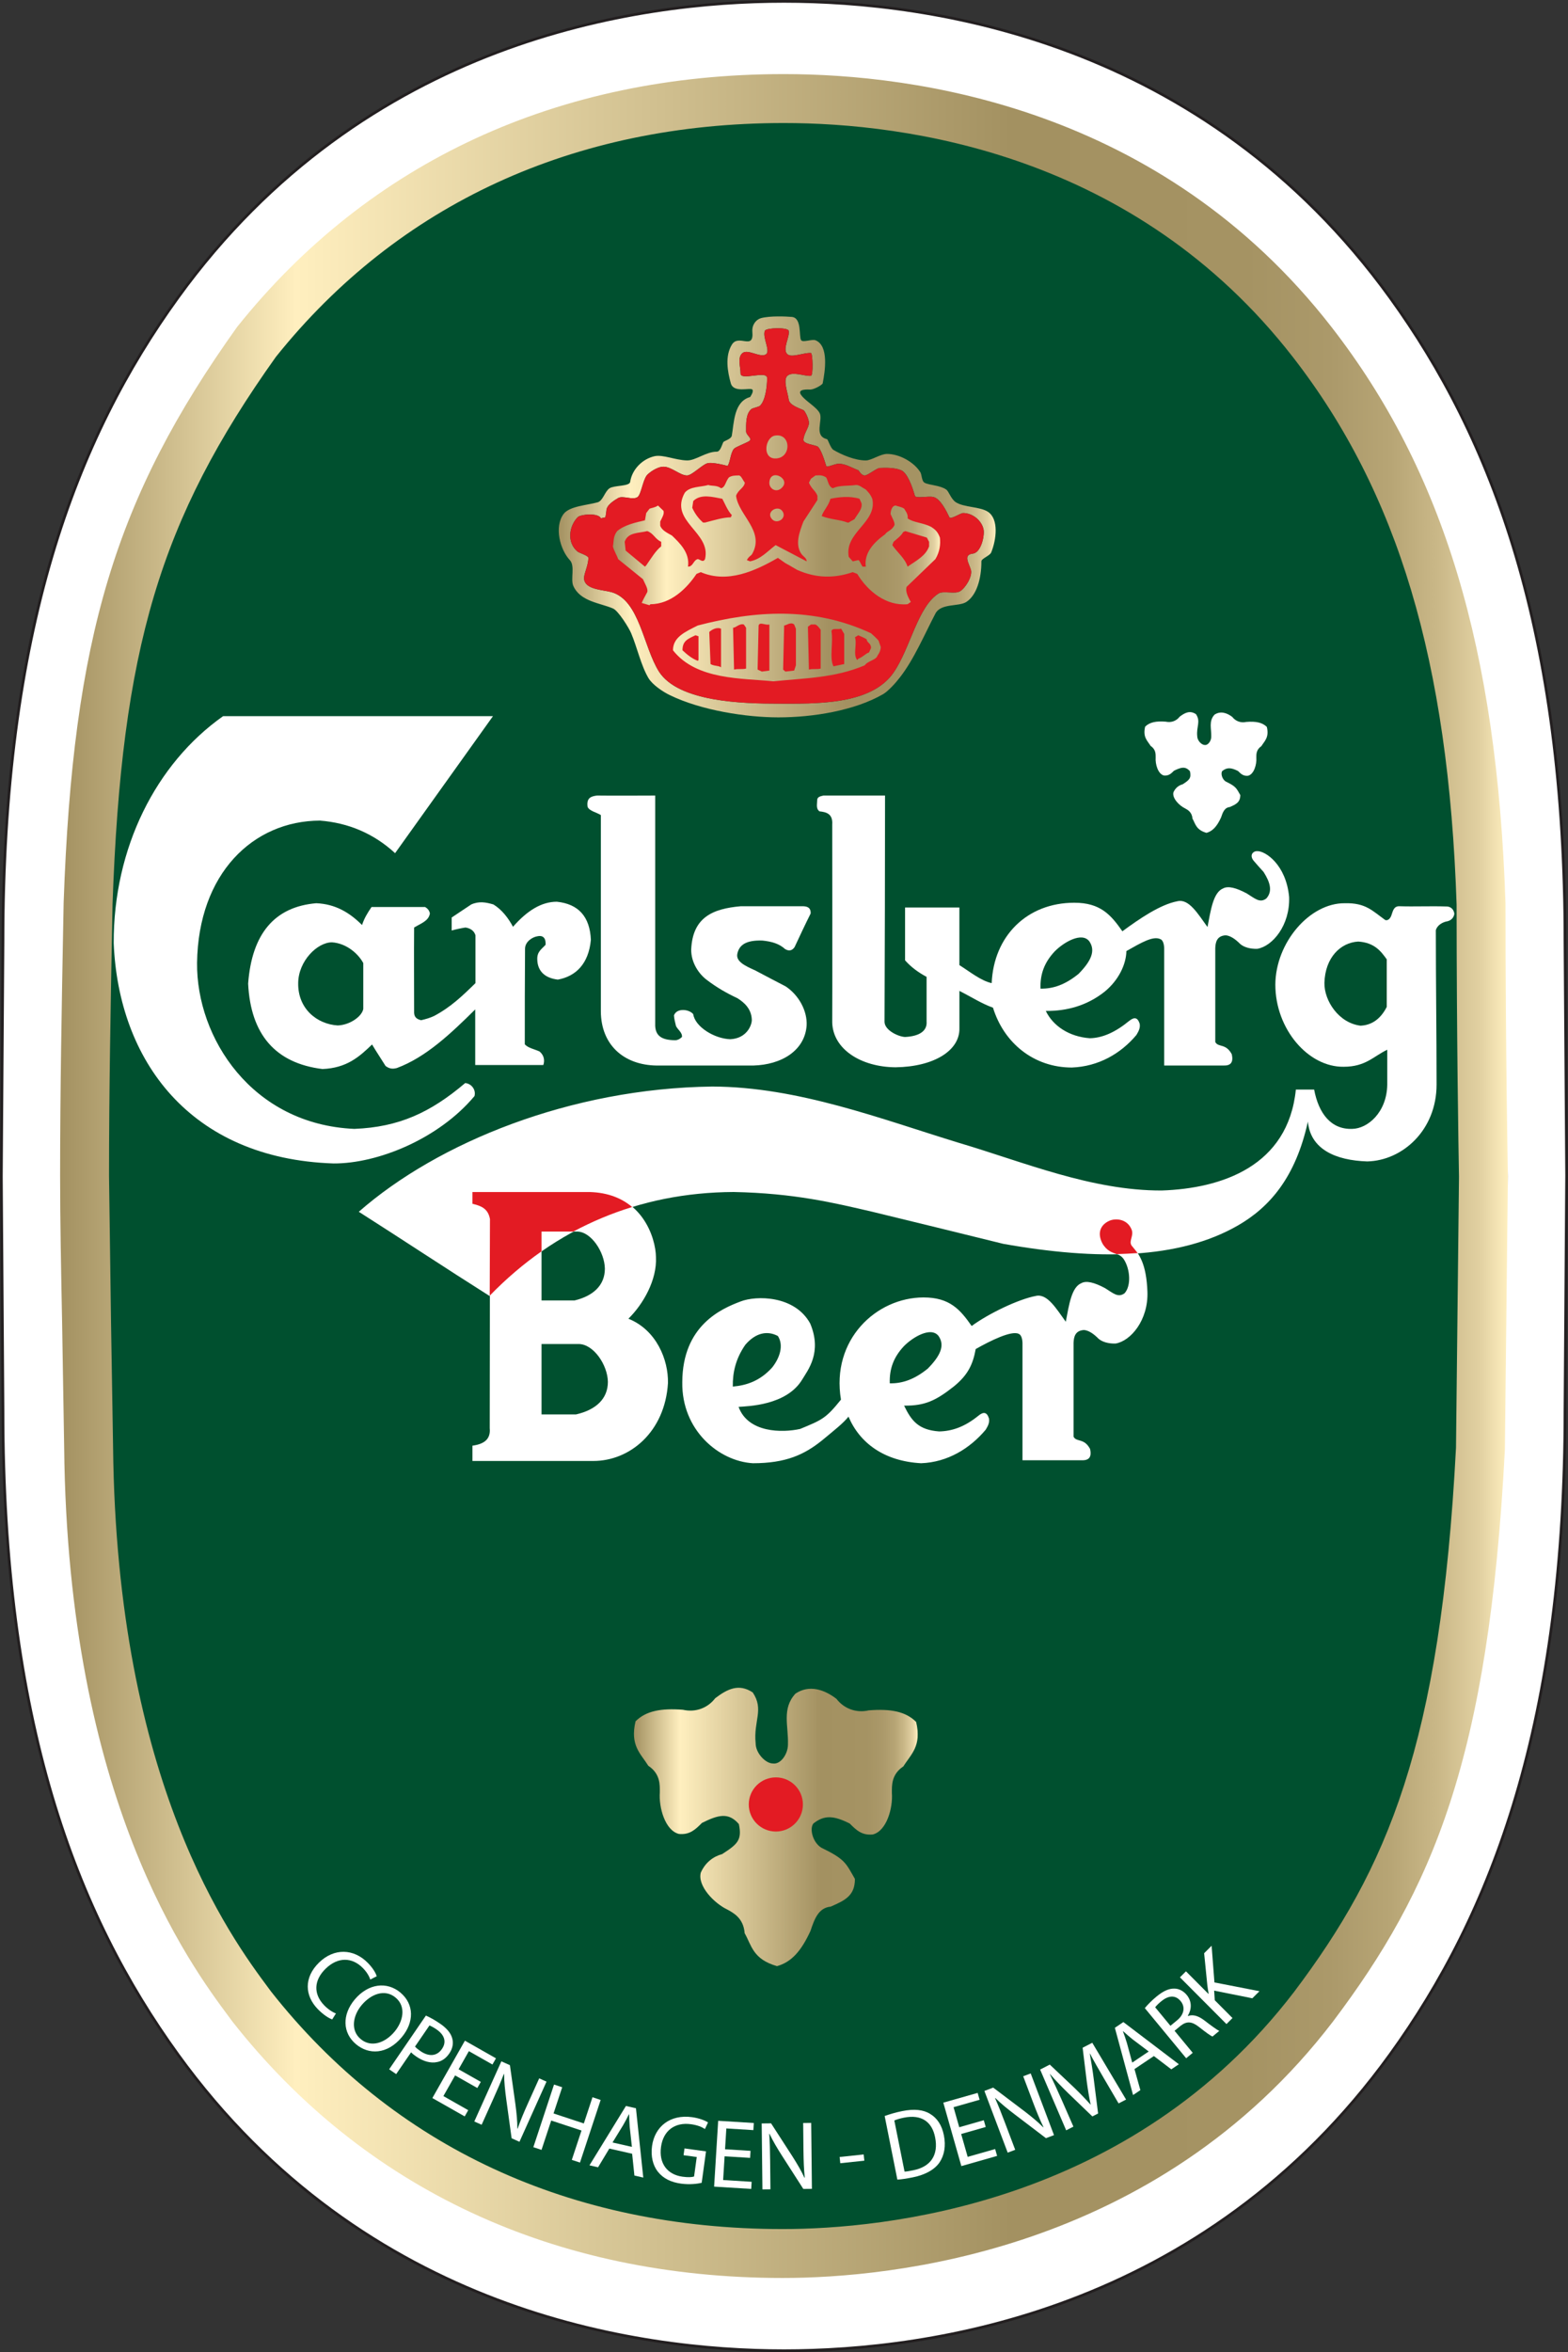 <?xml version="1.0" encoding="utf-8"?>
<!-- Generator: Adobe Illustrator 16.0.0, SVG Export Plug-In . SVG Version: 6.00 Build 0)  -->
<!DOCTYPE svg PUBLIC "-//W3C//DTD SVG 1.1//EN" "http://www.w3.org/Graphics/SVG/1.1/DTD/svg11.dtd">
<svg version="1.1" id="Layer_1" xmlns="http://www.w3.org/2000/svg" xmlns:xlink="http://www.w3.org/1999/xlink" x="0px" y="0px"
	 width="144.25px" height="216.324px" viewBox="0 0 144.25 216.324" enable-background="new 0 0 144.25 216.324"
	 xml:space="preserve">
<rect x="0" y="0" width="144.25" height="216.324" fill="#333333" stroke="none"/>
<g>
	<g>
		<path fill="#4C4C4C" d="M-8.203,437.955l1.198,6.043c0.255,1.326,0.51,2.651,0.663,3.927h0.102
			c0.179-1.275,0.484-2.703,0.766-3.876l1.428-6.094h1.504l1.352,5.915c0.306,1.377,0.587,2.678,0.79,4.055h0.103
			c0.152-1.301,0.382-2.575,0.663-3.978l1.173-5.992H3.5l-3.11,12.341h-1.606l-1.428-5.992c-0.307-1.198-0.484-2.295-0.688-3.697
			h-0.051c-0.204,1.454-0.434,2.602-0.714,3.774l-1.479,5.915h-1.657l-3.009-12.341H-8.203z"/>
		<path fill="#4C4C4C" d="M8.015,437.955l1.198,6.043c0.255,1.326,0.51,2.651,0.663,3.927h0.102
			c0.179-1.275,0.484-2.703,0.766-3.876l1.428-6.094h1.504l1.352,5.915c0.306,1.377,0.587,2.678,0.79,4.055h0.103
			c0.152-1.301,0.382-2.575,0.663-3.978l1.173-5.992h1.963l-3.11,12.341h-1.606l-1.428-5.992c-0.307-1.198-0.484-2.295-0.688-3.697
			h-0.051c-0.204,1.454-0.434,2.602-0.714,3.774l-1.479,5.915H8.984l-3.009-12.341H8.015z"/>
		<path fill="#4C4C4C" d="M24.232,437.955l1.199,6.043c0.255,1.326,0.51,2.651,0.662,3.927h0.103
			c0.179-1.275,0.484-2.703,0.765-3.876l1.428-6.094h1.505l1.352,5.915c0.306,1.377,0.586,2.678,0.79,4.055h0.102
			c0.153-1.301,0.383-2.575,0.663-3.978l1.173-5.992h1.964l-3.111,12.341h-1.606l-1.428-5.992c-0.306-1.198-0.484-2.295-0.688-3.697
			h-0.051c-0.204,1.454-0.434,2.602-0.714,3.774l-1.479,5.915h-1.657l-3.009-12.341H24.232z"/>
		<path fill="#4C4C4C" d="M37.722,449.021c0-0.867,0.586-1.479,1.3-1.479c0.765,0,1.301,0.587,1.301,1.479
			c0,0.892-0.484,1.479-1.326,1.479C38.283,450.5,37.722,449.913,37.722,449.021z"/>
		<path fill="#4C4C4C" d="M44.071,432.651h1.964v17.645h-1.964V432.651z"/>
		<path fill="#4C4C4C" d="M57.79,444.126c0,4.768-2.193,6.374-4.105,6.374c-2.218,0-4.003-2.015-4.003-6.349
			c0-4.488,2.015-6.375,4.131-6.375C56.03,437.776,57.79,439.842,57.79,444.126z M51.644,444.126c0,2.039,0.357,4.818,2.142,4.818
			c1.684,0,2.04-2.881,2.04-4.818c0-1.888-0.356-4.794-2.091-4.794C51.976,439.332,51.644,442.238,51.644,444.126z"/>
		<path fill="#4C4C4C" d="M68.704,448.715c0,3.238-0.408,4.462-1.225,5.38c-0.739,0.816-1.887,1.301-3.289,1.301
			c-1.045,0-2.065-0.255-2.702-0.612l0.459-1.529c0.484,0.255,1.3,0.535,2.294,0.535c1.556,0,2.524-0.969,2.524-3.773v-1.25h-0.051
			c-0.408,0.97-1.326,1.505-2.371,1.505c-2.193,0-3.621-2.474-3.621-6.094c0-4.539,2.065-6.4,3.901-6.4
			c1.301,0,1.912,0.867,2.295,1.556h0.051l0.103-1.377h1.733c-0.025,0.842-0.102,1.938-0.102,3.851V448.715z M66.765,442.213
			c0-0.306-0.025-0.637-0.102-0.892c-0.204-0.842-0.663-1.861-1.785-1.861c-1.428,0-2.192,1.912-2.192,4.64
			c0,3.137,0.994,4.564,2.192,4.564c0.612,0,1.377-0.28,1.76-1.76c0.102-0.382,0.127-0.765,0.127-1.121V442.213z"/>
		<path fill="#4C4C4C" d="M80.279,444.126c0,4.768-2.193,6.374-4.105,6.374c-2.217,0-4.002-2.015-4.002-6.349
			c0-4.488,2.014-6.375,4.131-6.375C78.52,437.776,80.279,439.842,80.279,444.126z M74.135,444.126c0,2.039,0.357,4.818,2.141,4.818
			c1.684,0,2.041-2.881,2.041-4.818c0-1.888-0.357-4.794-2.092-4.794C74.467,439.332,74.135,442.238,74.135,444.126z"/>
		<path fill="#4C4C4C" d="M85.125,444.304c0,3.8,1.504,4.59,2.906,4.59c0.867,0,1.557-0.204,2.041-0.459l0.33,1.428
			c-0.688,0.357-1.732,0.587-2.727,0.587c-2.959,0-4.488-2.423-4.488-6.196c0-3.978,1.709-6.477,4.182-6.477
			c2.498,0,3.518,2.652,3.518,5.405c0,0.485-0.025,0.816-0.051,1.122H85.125z M89,442.851c0.025-2.447-0.893-3.544-1.836-3.544
			c-1.299,0-1.938,1.861-2.014,3.544H89z"/>
		<path fill="#4C4C4C" d="M94.254,441.806c0-1.888-0.076-2.983-0.102-3.851h1.734l0.102,1.581h0.051
			c0.688-1.301,1.656-1.76,2.625-1.76c2.168,0,3.57,2.27,3.57,6.323c0,4.59-1.887,6.4-3.824,6.4c-1.174,0-1.836-0.739-2.168-1.428
			h-0.051v6.119h-1.938V441.806z M96.191,445.783c0,0.356,0.025,0.714,0.102,1.02c0.383,1.76,1.275,2.065,1.811,2.065
			c1.633,0,2.168-2.244,2.168-4.717c0-2.55-0.611-4.691-2.193-4.691c-0.893,0-1.707,1.096-1.811,2.218
			c-0.051,0.28-0.076,0.612-0.076,0.943V445.783z"/>
		<path fill="#4C4C4C" d="M105.396,448.256c0.434,0.28,1.199,0.638,1.99,0.638c1.096,0,1.811-0.688,1.811-1.785
			c0-0.943-0.332-1.58-1.582-2.422c-1.605-1.02-2.473-2.091-2.473-3.493c0-2.015,1.479-3.417,3.391-3.417
			c0.969,0,1.684,0.332,2.193,0.638l-0.51,1.479c-0.484-0.331-0.994-0.561-1.658-0.561c-1.045,0-1.58,0.765-1.58,1.581
			c0,0.815,0.305,1.274,1.529,2.116c1.428,0.918,2.551,2.04,2.551,3.748c0,2.474-1.684,3.672-3.723,3.672
			c-0.893,0-1.889-0.281-2.424-0.714L105.396,448.256z"/>
		<path fill="#4C4C4C" d="M113.914,449.021c0-0.867,0.586-1.479,1.301-1.479c0.764,0,1.301,0.587,1.301,1.479
			c0,0.892-0.484,1.479-1.326,1.479C114.475,450.5,113.914,449.913,113.914,449.021z"/>
		<path fill="#4C4C4C" d="M126.281,449.99c-0.434,0.255-1.174,0.459-2.041,0.459c-2.701,0-4.512-2.168-4.512-6.247
			c0-3.544,1.785-6.426,4.869-6.426c0.664,0,1.377,0.179,1.734,0.383l-0.383,1.606c-0.256-0.128-0.766-0.332-1.402-0.332
			c-1.988,0-2.855,2.346-2.855,4.769c0,2.881,1.096,4.615,2.906,4.615c0.51,0,0.969-0.103,1.402-0.332L126.281,449.99z"/>
		<path fill="#4C4C4C" d="M136.658,444.126c0,4.768-2.191,6.374-4.104,6.374c-2.219,0-4.004-2.015-4.004-6.349
			c0-4.488,2.014-6.375,4.131-6.375C134.9,437.776,136.658,439.842,136.658,444.126z M130.514,444.126
			c0,2.039,0.357,4.818,2.143,4.818c1.682,0,2.039-2.881,2.039-4.818c0-1.888-0.357-4.794-2.09-4.794
			C130.846,439.332,130.514,442.238,130.514,444.126z"/>
		<path fill="#4C4C4C" d="M140.127,441.143c0-1.454-0.076-2.193-0.102-3.188h1.709l0.102,1.53h0.051
			c0.535-0.995,1.479-1.709,2.779-1.709c1.148,0,2.117,0.536,2.576,1.887h0.051c0.33-0.611,0.764-1.121,1.223-1.402
			c0.484-0.331,1.072-0.484,1.709-0.484c1.658,0,2.957,1.198,2.957,4.36v8.159h-1.938v-7.726c0-1.606-0.229-3.162-1.734-3.162
			c-0.814,0-1.529,0.688-1.809,1.861c-0.053,0.307-0.078,0.688-0.078,1.097v7.93h-1.938v-8.083c0-1.351-0.229-2.805-1.707-2.805
			c-0.816,0-1.607,0.688-1.836,2.015c-0.051,0.306-0.078,0.663-0.078,1.045v7.828h-1.938V441.143z"/>
	</g>
	<g>
		<path fill="#898989" d="M-197.196,426.564v-1.101l1.188-1.628c1.716-2.376,3.719-5.061,3.719-7.745
			c0-1.584-0.683-2.552-2.024-2.552c-1.034,0-1.717,0.55-2.068,0.792l-0.418-1.276c0.484-0.418,1.496-0.969,2.794-0.969
			c2.377,0,3.389,1.761,3.389,3.917c0,2.685-1.738,5.28-3.521,7.701l-0.946,1.32v0.044h4.753v1.496H-197.196z"/>
		<path fill="#898989" d="M-180.475,419.392c0,5.215-1.649,7.349-3.718,7.349c-2.223,0-3.564-2.641-3.564-7.305
			c0-4.818,1.43-7.35,3.762-7.35C-181.685,412.086-180.475,414.837-180.475,419.392z M-186.063,419.413
			c-0.022,3.455,0.571,5.875,1.979,5.875c1.364,0,1.915-2.442,1.915-5.875c0-3.344-0.551-5.874-1.915-5.874
			C-185.469,413.539-186.063,415.959-186.063,419.413z"/>
		<path fill="#898989" d="M-170.905,419.392c0,5.215-1.65,7.349-3.719,7.349c-2.222,0-3.564-2.641-3.564-7.305
			c0-4.818,1.431-7.35,3.763-7.35C-172.115,412.086-170.905,414.837-170.905,419.392z M-176.494,419.413
			c-0.022,3.455,0.572,5.875,1.98,5.875c1.364,0,1.914-2.442,1.914-5.875c0-3.344-0.55-5.874-1.914-5.874
			C-175.9,413.539-176.494,415.959-176.494,419.413z"/>
		<path fill="#898989" d="M-168.838,429.337c0.462-1.276,1.057-3.608,1.276-5.127l1.914-0.22c-0.506,1.782-1.43,4.225-2.024,5.192
			L-168.838,429.337z"/>
		<path fill="#898989" d="M-155.967,419.392c0,5.215-1.65,7.349-3.719,7.349c-2.222,0-3.564-2.641-3.564-7.305
			c0-4.818,1.431-7.35,3.763-7.35C-157.177,412.086-155.967,414.837-155.967,419.392z M-161.556,419.413
			c-0.022,3.455,0.572,5.875,1.98,5.875c1.364,0,1.914-2.442,1.914-5.875c0-3.344-0.55-5.874-1.914-5.874
			C-160.962,413.539-161.556,415.959-161.556,419.413z"/>
		<path fill="#898989" d="M-146.398,419.392c0,5.215-1.649,7.349-3.718,7.349c-2.223,0-3.564-2.641-3.564-7.305
			c0-4.818,1.43-7.35,3.762-7.35C-147.608,412.086-146.398,414.837-146.398,419.392z M-151.986,419.413
			c-0.022,3.455,0.571,5.875,1.979,5.875c1.364,0,1.915-2.442,1.915-5.875c0-3.344-0.551-5.874-1.915-5.874
			C-151.392,413.539-151.986,415.959-151.986,419.413z"/>
		<path fill="#898989" d="M-136.828,419.392c0,5.215-1.649,7.349-3.718,7.349c-2.223,0-3.564-2.641-3.564-7.305
			c0-4.818,1.43-7.35,3.762-7.35C-138.038,412.086-136.828,414.837-136.828,419.392z M-142.416,419.413
			c-0.022,3.455,0.571,5.875,1.979,5.875c1.364,0,1.915-2.442,1.915-5.875c0-3.344-0.551-5.874-1.915-5.874
			C-141.822,413.539-142.416,415.959-142.416,419.413z"/>
		<path fill="#898989" d="M-127.94,414.837v5.236h5.062v1.21h-5.062v5.281h-1.254v-5.281h-5.038v-1.21h5.038v-5.236H-127.94z"/>
		<path fill="#898989" d="M-115.203,411.338h1.672v5.854h0.044c0.551-1.057,1.343-1.431,2.267-1.431
			c1.672,0,2.904,1.893,2.904,5.391c0,3.829-1.584,5.589-3.234,5.589c-1.122,0-1.694-0.66-2.112-1.562h-0.088l-0.11,1.386h-1.43
			c0.021-0.616,0.088-1.826,0.088-2.553V411.338z M-113.531,422.824c0,0.242,0.022,0.462,0.066,0.66
			c0.396,1.562,1.122,1.848,1.606,1.848c1.364,0,1.848-1.848,1.848-4.114c0-2.135-0.506-4.005-1.892-4.005
			c-0.793,0-1.431,0.969-1.585,1.893c-0.021,0.242-0.044,0.484-0.044,0.726V422.824z"/>
		<path fill="#898989" d="M-105.325,418.665c0-0.901-0.066-1.958-0.088-2.75h1.518l0.089,1.694h0.044
			c0.352-1.013,1.254-1.849,2.244-1.849c0.132,0,0.242,0,0.352,0.022v1.716c-0.109,0-0.22,0-0.352,0c-1.078,0-1.87,0.99-2.047,2.2
			c-0.044,0.286-0.065,0.616-0.065,0.969v5.896h-1.694V418.665z"/>
		<path fill="#898989" d="M-93.269,424.145c0,0.813,0.022,1.738,0.11,2.42h-1.519l-0.109-1.122h-0.066
			c-0.462,0.814-1.21,1.298-2.134,1.298c-1.408,0-2.509-1.188-2.509-3.036c0-2.685,2.135-3.851,4.533-3.873v-0.33
			c0-1.43-0.375-2.397-1.694-2.397c-0.66,0-1.255,0.197-1.761,0.55l-0.374-1.188c0.462-0.33,1.431-0.704,2.486-0.704
			c2.135,0,3.036,1.387,3.036,3.763V424.145z M-94.918,421.042c-0.881,0-2.927,0.176-2.927,2.486c0,1.408,0.704,1.892,1.298,1.892
			c0.748,0,1.364-0.55,1.562-1.605c0.044-0.198,0.066-0.418,0.066-0.616V421.042z"/>
		<path fill="#898989" d="M-89.771,418.665c0-1.254-0.066-1.892-0.088-2.75h1.474l0.089,1.298h0.044
			c0.462-0.857,1.319-1.452,2.442-1.452c1.474,0,2.574,1.078,2.574,3.652v7.151h-1.694v-6.843c0-1.276-0.242-2.53-1.475-2.53
			c-0.704,0-1.386,0.594-1.584,1.716c-0.066,0.265-0.088,0.594-0.088,0.968v6.689h-1.694V418.665z"/>
		<path fill="#898989" d="M-73.358,411.338v12.674c0,0.727,0.065,1.937,0.088,2.553h-1.452l-0.11-1.32h-0.066
			c-0.352,0.748-1.1,1.496-2.244,1.496c-1.782,0-3.08-1.936-3.08-5.457c0-3.762,1.562-5.522,3.19-5.522
			c0.792,0,1.54,0.353,1.958,1.254h0.044v-5.677H-73.358z M-75.031,419.985c0-0.22,0-0.484-0.021-0.704
			c-0.11-1.122-0.771-2.068-1.585-2.068c-1.408,0-1.892,1.959-1.892,4.07c0,2.245,0.572,4.049,1.804,4.049
			c0.528,0,1.255-0.286,1.629-1.826c0.044-0.198,0.065-0.439,0.065-0.704V419.985z"/>
		<path fill="#898989" d="M-65.33,411.338h1.694v15.227h-1.694V411.338z"/>
		<path fill="#898989" d="M-53.493,421.239c0,4.115-1.893,5.501-3.543,5.501c-1.914,0-3.454-1.738-3.454-5.479
			c0-3.873,1.738-5.501,3.564-5.501C-55.011,415.761-53.493,417.543-53.493,421.239z M-58.795,421.239
			c0,1.761,0.308,4.159,1.848,4.159c1.452,0,1.761-2.486,1.761-4.159c0-1.628-0.309-4.136-1.805-4.136
			C-58.509,417.104-58.795,419.611-58.795,421.239z"/>
		<path fill="#898989" d="M-44.077,425.2c0,2.795-0.353,3.851-1.057,4.643c-0.638,0.704-1.628,1.122-2.838,1.122
			c-0.902,0-1.782-0.22-2.333-0.527l0.396-1.32c0.418,0.22,1.122,0.462,1.98,0.462c1.342,0,2.178-0.836,2.178-3.257v-1.078h-0.044
			c-0.352,0.836-1.144,1.298-2.046,1.298c-1.893,0-3.125-2.134-3.125-5.259c0-3.916,1.782-5.522,3.367-5.522
			c1.122,0,1.649,0.748,1.979,1.343h0.044l0.089-1.188h1.496c-0.022,0.726-0.088,1.672-0.088,3.322V425.2z M-45.75,419.59
			c0-0.265-0.021-0.551-0.088-0.771c-0.176-0.727-0.572-1.606-1.54-1.606c-1.232,0-1.893,1.65-1.893,4.005
			c0,2.706,0.858,3.938,1.893,3.938c0.528,0,1.188-0.242,1.519-1.519c0.088-0.33,0.109-0.66,0.109-0.968V419.59z"/>
		<path fill="#898989" d="M-34.089,421.239c0,4.115-1.892,5.501-3.542,5.501c-1.915,0-3.455-1.738-3.455-5.479
			c0-3.873,1.738-5.501,3.564-5.501C-35.607,415.761-34.089,417.543-34.089,421.239z M-39.392,421.239
			c0,1.761,0.309,4.159,1.849,4.159c1.452,0,1.76-2.486,1.76-4.159c0-1.628-0.308-4.136-1.804-4.136
			C-39.106,417.104-39.392,419.611-39.392,421.239z"/>
		<path fill="#898989" d="M-31.384,424.805c0.374,0.241,1.034,0.55,1.716,0.55c0.946,0,1.562-0.595,1.562-1.54
			c0-0.814-0.286-1.364-1.364-2.091c-1.386-0.88-2.134-1.804-2.134-3.015c0-1.738,1.276-2.948,2.926-2.948
			c0.837,0,1.452,0.286,1.893,0.55l-0.44,1.276c-0.418-0.286-0.857-0.483-1.43-0.483c-0.902,0-1.364,0.66-1.364,1.363
			c0,0.705,0.264,1.101,1.32,1.827c1.232,0.792,2.2,1.76,2.2,3.234c0,2.134-1.452,3.168-3.213,3.168c-0.77,0-1.628-0.242-2.09-0.616
			L-31.384,424.805z"/>
		<path fill="#898989" d="M-17.26,413.164c0,0.66-0.396,1.101-1.034,1.101c-0.55,0-0.968-0.44-0.968-1.101
			c0-0.659,0.439-1.1,0.99-1.1C-17.657,412.064-17.26,412.505-17.26,413.164z M-19.086,426.564v-10.649h1.694v10.649H-19.086z"/>
		<path fill="#898989" d="M-13.939,418.665c0-1.254-0.066-1.892-0.088-2.75h1.474l0.089,1.298h0.044
			c0.462-0.857,1.319-1.452,2.442-1.452c1.474,0,2.574,1.078,2.574,3.652v7.151h-1.694v-6.843c0-1.276-0.242-2.53-1.475-2.53
			c-0.704,0-1.386,0.594-1.584,1.716c-0.066,0.265-0.088,0.594-0.088,0.968v6.689h-1.694V418.665z"/>
		<path fill="#898989" d="M1.483,415.915l1.343,5.984c0.153,0.727,0.33,1.673,0.462,2.597h0.065c0.11-0.88,0.286-1.782,0.44-2.597
			l1.32-5.984h1.672l-2.794,10.649H2.496l-2.772-10.649H1.483z"/>
		<path fill="#898989" d="M10.261,421.394c0,3.278,1.298,3.961,2.509,3.961c0.748,0,1.342-0.176,1.76-0.396l0.286,1.232
			c-0.594,0.308-1.496,0.506-2.354,0.506c-2.552,0-3.872-2.09-3.872-5.347c0-3.433,1.474-5.589,3.608-5.589
			c2.156,0,3.036,2.288,3.036,4.665c0,0.418-0.021,0.704-0.044,0.968H10.261z M13.606,420.14c0.021-2.112-0.771-3.059-1.584-3.059
			c-1.122,0-1.673,1.606-1.738,3.059H13.606z"/>
		<path fill="#898989" d="M23.352,426.301c-0.374,0.22-1.013,0.396-1.761,0.396c-2.332,0-3.895-1.87-3.895-5.391
			c0-3.059,1.54-5.545,4.203-5.545c0.572,0,1.188,0.154,1.496,0.33l-0.33,1.387c-0.22-0.11-0.66-0.286-1.21-0.286
			c-1.717,0-2.465,2.024-2.465,4.114c0,2.486,0.946,3.982,2.509,3.982c0.439,0,0.836-0.088,1.21-0.286L23.352,426.301z"/>
		<path fill="#898989" d="M28.301,413.429v2.486h2.046v1.276h-2.046v6.337c0,1.386,0.483,1.76,1.1,1.76
			c0.286,0,0.506-0.021,0.683-0.065l0.088,1.298c-0.309,0.11-0.704,0.176-1.254,0.176c-0.683,0-1.277-0.176-1.673-0.638
			c-0.44-0.484-0.639-1.21-0.639-2.685v-6.183h-1.298v-1.276h1.298v-1.805L28.301,413.429z"/>
		<path fill="#898989" d="M39.301,421.239c0,4.115-1.892,5.501-3.542,5.501c-1.914,0-3.454-1.738-3.454-5.479
			c0-3.873,1.737-5.501,3.564-5.501C37.784,415.761,39.301,417.543,39.301,421.239z M33.999,421.239
			c0,1.761,0.309,4.159,1.849,4.159c1.452,0,1.761-2.486,1.761-4.159c0-1.628-0.309-4.136-1.805-4.136
			C34.285,417.104,33.999,419.611,33.999,421.239z"/>
		<path fill="#898989" d="M42.27,418.665c0-0.901-0.065-1.958-0.088-2.75h1.519l0.088,1.694h0.044
			c0.352-1.013,1.254-1.849,2.244-1.849c0.132,0,0.242,0,0.353,0.022v1.716c-0.11,0-0.221,0-0.353,0c-1.078,0-1.87,0.99-2.046,2.2
			c-0.044,0.286-0.066,0.616-0.066,0.969v5.896H42.27V418.665z"/>
		<path fill="#898989" d="M53.754,426.564v-9.373h-1.342v-1.276h1.342v-0.639c0-1.166,0.176-2.332,0.946-3.212
			c0.616-0.683,1.475-0.902,2.135-0.902c0.571,0,1.012,0.11,1.319,0.264l-0.264,1.32c-0.22-0.088-0.506-0.176-0.946-0.176
			c-1.21,0-1.496,1.298-1.496,2.662v0.683h1.937v1.276h-1.937v9.373H53.754z"/>
		<path fill="#898989" d="M65.987,421.239c0,4.115-1.892,5.501-3.542,5.501c-1.914,0-3.454-1.738-3.454-5.479
			c0-3.873,1.737-5.501,3.564-5.501C64.469,415.761,65.987,417.543,65.987,421.239z M60.684,421.239
			c0,1.761,0.309,4.159,1.849,4.159c1.452,0,1.761-2.486,1.761-4.159c0-1.628-0.309-4.136-1.805-4.136
			C60.97,417.104,60.684,419.611,60.684,421.239z"/>
		<path fill="#898989" d="M68.957,418.665c0-0.901-0.065-1.958-0.088-2.75h1.519l0.088,1.694h0.044
			c0.352-1.013,1.254-1.849,2.244-1.849c0.132,0,0.242,0,0.353,0.022v1.716c-0.11,0-0.221,0-0.353,0c-1.078,0-1.87,0.99-2.046,2.2
			c-0.044,0.286-0.066,0.616-0.066,0.969v5.896h-1.694V418.665z"/>
		<path fill="#898989" d="M75.535,418.665c0-1.254-0.066-1.892-0.088-2.75h1.473l0.088,1.32h0.045
			c0.463-0.858,1.275-1.475,2.398-1.475c0.99,0,1.826,0.462,2.223,1.628h0.043c0.287-0.527,0.66-0.968,1.057-1.21
			c0.418-0.286,0.924-0.418,1.475-0.418c1.43,0,2.553,1.034,2.553,3.763v7.041h-1.674v-6.667c0-1.386-0.197-2.729-1.496-2.729
			c-0.703,0-1.32,0.595-1.562,1.606c-0.043,0.264-0.064,0.594-0.064,0.946v6.843h-1.672v-6.975c0-1.167-0.199-2.421-1.475-2.421
			c-0.705,0-1.387,0.595-1.584,1.738c-0.045,0.265-0.066,0.572-0.066,0.902v6.755h-1.672V418.665z"/>
		<path fill="#898989" d="M95.885,424.145c0,0.813,0.021,1.738,0.109,2.42h-1.518l-0.109-1.122h-0.066
			c-0.463,0.814-1.211,1.298-2.135,1.298c-1.408,0-2.508-1.188-2.508-3.036c0-2.685,2.133-3.851,4.531-3.873v-0.33
			c0-1.43-0.373-2.397-1.693-2.397c-0.66,0-1.254,0.197-1.76,0.55l-0.375-1.188c0.463-0.33,1.43-0.704,2.486-0.704
			c2.135,0,3.037,1.387,3.037,3.763V424.145z M94.234,421.042c-0.881,0-2.926,0.176-2.926,2.486c0,1.408,0.703,1.892,1.297,1.892
			c0.748,0,1.365-0.55,1.562-1.605c0.045-0.198,0.066-0.418,0.066-0.616V421.042z"/>
		<path fill="#898989" d="M101.252,413.429v2.486h2.047v1.276h-2.047v6.337c0,1.386,0.484,1.76,1.1,1.76
			c0.287,0,0.506-0.021,0.684-0.065l0.088,1.298c-0.309,0.11-0.705,0.176-1.254,0.176c-0.684,0-1.277-0.176-1.674-0.638
			c-0.439-0.484-0.637-1.21-0.637-2.685v-6.183H98.26v-1.276h1.299v-1.805L101.252,413.429z"/>
		<path fill="#898989" d="M116.059,424.145c0,0.813,0.021,1.738,0.109,2.42h-1.518l-0.109-1.122h-0.066
			c-0.463,0.814-1.211,1.298-2.135,1.298c-1.408,0-2.508-1.188-2.508-3.036c0-2.685,2.133-3.851,4.531-3.873v-0.33
			c0-1.43-0.373-2.397-1.693-2.397c-0.66,0-1.254,0.197-1.76,0.55l-0.375-1.188c0.463-0.33,1.43-0.704,2.486-0.704
			c2.135,0,3.037,1.387,3.037,3.763V424.145z M114.408,421.042c-0.881,0-2.926,0.176-2.926,2.486c0,1.408,0.703,1.892,1.297,1.892
			c0.748,0,1.365-0.55,1.562-1.605c0.045-0.198,0.066-0.418,0.066-0.616V421.042z"/>
		<path fill="#898989" d="M120.193,415.915l1.344,5.984c0.154,0.727,0.33,1.673,0.461,2.597h0.066
			c0.109-0.88,0.285-1.782,0.439-2.597l1.32-5.984h1.672l-2.793,10.649h-1.496l-2.773-10.649H120.193z"/>
		<path fill="#898989" d="M133.482,424.145c0,0.813,0.023,1.738,0.111,2.42h-1.52l-0.109-1.122h-0.066
			c-0.461,0.814-1.209,1.298-2.135,1.298c-1.408,0-2.508-1.188-2.508-3.036c0-2.685,2.135-3.851,4.533-3.873v-0.33
			c0-1.43-0.375-2.397-1.695-2.397c-0.66,0-1.254,0.197-1.76,0.55l-0.373-1.188c0.461-0.33,1.43-0.704,2.486-0.704
			c2.133,0,3.035,1.387,3.035,3.763V424.145z M131.832,421.042c-0.879,0-2.926,0.176-2.926,2.486c0,1.408,0.705,1.892,1.299,1.892
			c0.748,0,1.363-0.55,1.562-1.605c0.043-0.198,0.064-0.418,0.064-0.616V421.042z"/>
		<path fill="#898989" d="M138.807,413.164c0,0.66-0.396,1.101-1.035,1.101c-0.549,0-0.969-0.44-0.969-1.101
			c0-0.659,0.441-1.1,0.99-1.1C138.41,412.064,138.807,412.505,138.807,413.164z M136.98,426.564v-10.649h1.693v10.649H136.98z"/>
		<path fill="#898989" d="M142.127,411.338h1.695v15.227h-1.695V411.338z"/>
		<path fill="#898989" d="M153.041,424.145c0,0.813,0.021,1.738,0.109,2.42h-1.518l-0.109-1.122h-0.066
			c-0.463,0.814-1.211,1.298-2.135,1.298c-1.408,0-2.508-1.188-2.508-3.036c0-2.685,2.133-3.851,4.531-3.873v-0.33
			c0-1.43-0.373-2.397-1.693-2.397c-0.66,0-1.254,0.197-1.76,0.55l-0.375-1.188c0.463-0.33,1.43-0.704,2.486-0.704
			c2.135,0,3.037,1.387,3.037,3.763V424.145z M151.391,421.042c-0.881,0-2.926,0.176-2.926,2.486c0,1.408,0.703,1.892,1.297,1.892
			c0.748,0,1.365-0.55,1.562-1.605c0.045-0.198,0.066-0.418,0.066-0.616V421.042z"/>
		<path fill="#898989" d="M156.516,411.338h1.672v5.854h0.045c0.549-1.057,1.342-1.431,2.266-1.431c1.672,0,2.904,1.893,2.904,5.391
			c0,3.829-1.584,5.589-3.234,5.589c-1.123,0-1.695-0.66-2.113-1.562h-0.088l-0.109,1.386h-1.43
			c0.021-0.616,0.088-1.826,0.088-2.553V411.338z M158.188,422.824c0,0.242,0.021,0.462,0.066,0.66
			c0.396,1.562,1.121,1.848,1.605,1.848c1.365,0,1.85-1.848,1.85-4.114c0-2.135-0.508-4.005-1.893-4.005
			c-0.793,0-1.432,0.969-1.584,1.893c-0.023,0.242-0.045,0.484-0.045,0.726V422.824z"/>
		<path fill="#898989" d="M166.416,411.338h1.693v15.227h-1.693V411.338z"/>
		<path fill="#898989" d="M172.904,421.394c0,3.278,1.299,3.961,2.51,3.961c0.748,0,1.342-0.176,1.76-0.396l0.285,1.232
			c-0.594,0.308-1.496,0.506-2.354,0.506c-2.553,0-3.873-2.09-3.873-5.347c0-3.433,1.475-5.589,3.609-5.589
			c2.156,0,3.035,2.288,3.035,4.665c0,0.418-0.021,0.704-0.043,0.968H172.904z M176.25,420.14c0.021-2.112-0.77-3.059-1.584-3.059
			c-1.123,0-1.672,1.606-1.738,3.059H176.25z"/>
		<path fill="#898989" d="M187.426,413.429v2.486h2.045v1.276h-2.045v6.337c0,1.386,0.482,1.76,1.1,1.76
			c0.285,0,0.506-0.021,0.682-0.065l0.088,1.298c-0.309,0.11-0.703,0.176-1.254,0.176c-0.682,0-1.275-0.176-1.672-0.638
			c-0.439-0.484-0.639-1.21-0.639-2.685v-6.183h-1.299v-1.276h1.299v-1.805L187.426,413.429z"/>
		<path fill="#898989" d="M198.426,421.239c0,4.115-1.893,5.501-3.543,5.501c-1.914,0-3.453-1.738-3.453-5.479
			c0-3.873,1.738-5.501,3.564-5.501C196.908,415.761,198.426,417.543,198.426,421.239z M193.123,421.239
			c0,1.761,0.309,4.159,1.848,4.159c1.453,0,1.762-2.486,1.762-4.159c0-1.628-0.309-4.136-1.805-4.136
			C193.408,417.104,193.123,419.611,193.123,421.239z"/>
		<path fill="#898989" d="M212.373,411.338v12.674c0,0.727,0.066,1.937,0.088,2.553h-1.451l-0.109-1.32h-0.066
			c-0.352,0.748-1.1,1.496-2.244,1.496c-1.783,0-3.08-1.936-3.08-5.457c0-3.762,1.561-5.522,3.189-5.522
			c0.793,0,1.541,0.353,1.959,1.254h0.043v-5.677H212.373z M210.701,419.985c0-0.22,0-0.484-0.021-0.704
			c-0.109-1.122-0.77-2.068-1.584-2.068c-1.408,0-1.893,1.959-1.893,4.07c0,2.245,0.572,4.049,1.805,4.049
			c0.527,0,1.254-0.286,1.627-1.826c0.045-0.198,0.066-0.439,0.066-0.704V419.985z"/>
		<path fill="#898989" d="M222.383,421.239c0,4.115-1.893,5.501-3.543,5.501c-1.914,0-3.453-1.738-3.453-5.479
			c0-3.873,1.738-5.501,3.564-5.501C220.865,415.761,222.383,417.543,222.383,421.239z M217.08,421.239
			c0,1.761,0.309,4.159,1.848,4.159c1.453,0,1.762-2.486,1.762-4.159c0-1.628-0.309-4.136-1.805-4.136
			C217.365,417.104,217.08,419.611,217.08,421.239z"/>
		<path fill="#898989" d="M226.078,415.915l1.033,5.215c0.221,1.144,0.441,2.288,0.572,3.389h0.088
			c0.154-1.101,0.418-2.333,0.66-3.345l1.232-5.259h1.299l1.166,5.104c0.264,1.188,0.506,2.311,0.682,3.499h0.088
			c0.133-1.122,0.33-2.223,0.572-3.433l1.012-5.171h1.695l-2.686,10.649h-1.385l-1.232-5.171c-0.264-1.034-0.418-1.98-0.594-3.19
			h-0.045c-0.176,1.254-0.373,2.244-0.615,3.257l-1.277,5.104h-1.43l-2.596-10.649H226.078z"/>
		<path fill="#898989" d="M238.773,418.665c0-1.254-0.066-1.892-0.088-2.75h1.473l0.088,1.298h0.045
			c0.463-0.857,1.32-1.452,2.441-1.452c1.475,0,2.574,1.078,2.574,3.652v7.151h-1.693v-6.843c0-1.276-0.242-2.53-1.475-2.53
			c-0.703,0-1.385,0.594-1.584,1.716c-0.066,0.265-0.088,0.594-0.088,0.968v6.689h-1.693V418.665z"/>
		<path fill="#898989" d="M248.783,411.338h1.693v15.227h-1.693V411.338z"/>
		<path fill="#898989" d="M260.619,421.239c0,4.115-1.893,5.501-3.543,5.501c-1.914,0-3.453-1.738-3.453-5.479
			c0-3.873,1.738-5.501,3.564-5.501C259.102,415.761,260.619,417.543,260.619,421.239z M255.316,421.239
			c0,1.761,0.309,4.159,1.848,4.159c1.453,0,1.762-2.486,1.762-4.159c0-1.628-0.309-4.136-1.805-4.136
			C255.602,417.104,255.316,419.611,255.316,421.239z"/>
		<path fill="#898989" d="M269.221,424.145c0,0.813,0.021,1.738,0.109,2.42h-1.518l-0.109-1.122h-0.066
			c-0.463,0.814-1.211,1.298-2.135,1.298c-1.408,0-2.508-1.188-2.508-3.036c0-2.685,2.133-3.851,4.531-3.873v-0.33
			c0-1.43-0.373-2.397-1.693-2.397c-0.66,0-1.254,0.197-1.76,0.55l-0.375-1.188c0.463-0.33,1.43-0.704,2.486-0.704
			c2.135,0,3.037,1.387,3.037,3.763V424.145z M267.57,421.042c-0.881,0-2.926,0.176-2.926,2.486c0,1.408,0.703,1.892,1.297,1.892
			c0.748,0,1.365-0.55,1.562-1.605c0.045-0.198,0.066-0.418,0.066-0.616V421.042z"/>
		<path fill="#898989" d="M279.121,411.338v12.674c0,0.727,0.066,1.937,0.088,2.553h-1.453l-0.109-1.32h-0.066
			c-0.352,0.748-1.1,1.496-2.244,1.496c-1.781,0-3.08-1.936-3.08-5.457c0-3.762,1.562-5.522,3.191-5.522
			c0.791,0,1.539,0.353,1.957,1.254h0.045v-5.677H279.121z M277.449,419.985c0-0.22,0-0.484-0.023-0.704
			c-0.109-1.122-0.77-2.068-1.584-2.068c-1.408,0-1.893,1.959-1.893,4.07c0,2.245,0.572,4.049,1.805,4.049
			c0.529,0,1.254-0.286,1.629-1.826c0.043-0.198,0.066-0.439,0.066-0.704V419.985z"/>
		<path fill="#898989" d="M287.502,426.564v-9.373h-1.342v-1.276h1.342v-0.639c0-1.166,0.176-2.332,0.945-3.212
			c0.617-0.683,1.475-0.902,2.135-0.902c0.572,0,1.012,0.11,1.32,0.264l-0.264,1.32c-0.221-0.088-0.506-0.176-0.947-0.176
			c-1.209,0-1.496,1.298-1.496,2.662v0.683h1.938v1.276h-1.938v9.373H287.502z"/>
		<path fill="#898989" d="M299.734,421.239c0,4.115-1.893,5.501-3.543,5.501c-1.914,0-3.453-1.738-3.453-5.479
			c0-3.873,1.738-5.501,3.564-5.501C298.217,415.761,299.734,417.543,299.734,421.239z M294.432,421.239
			c0,1.761,0.309,4.159,1.848,4.159c1.453,0,1.762-2.486,1.762-4.159c0-1.628-0.309-4.136-1.805-4.136
			C294.717,417.104,294.432,419.611,294.432,421.239z"/>
		<path fill="#898989" d="M302.703,418.665c0-0.901-0.064-1.958-0.088-2.75h1.52l0.088,1.694h0.043
			c0.352-1.013,1.254-1.849,2.244-1.849c0.133,0,0.242,0,0.354,0.022v1.716c-0.111,0-0.221,0-0.354,0c-1.078,0-1.869,0.99-2.045,2.2
			c-0.045,0.286-0.066,0.616-0.066,0.969v5.896h-1.695V418.665z"/>
		<path fill="#898989" d="M314.188,426.564v-9.373h-1.342v-1.276h1.342v-0.639c0-1.166,0.176-2.332,0.945-3.212
			c0.617-0.683,1.475-0.902,2.135-0.902c0.572,0,1.012,0.11,1.32,0.264l-0.264,1.32c-0.221-0.088-0.506-0.176-0.947-0.176
			c-1.209,0-1.496,1.298-1.496,2.662v0.683h1.938v1.276h-1.938v9.373H314.188z"/>
		<path fill="#898989" d="M319.93,418.665c0-0.901-0.066-1.958-0.088-2.75h1.518l0.088,1.694h0.045
			c0.352-1.013,1.254-1.849,2.244-1.849c0.131,0,0.242,0,0.352,0.022v1.716c-0.109,0-0.221,0-0.352,0c-1.078,0-1.871,0.99-2.047,2.2
			c-0.043,0.286-0.066,0.616-0.066,0.969v5.896h-1.693V418.665z"/>
		<path fill="#898989" d="M327.387,421.394c0,3.278,1.299,3.961,2.51,3.961c0.748,0,1.342-0.176,1.76-0.396l0.285,1.232
			c-0.594,0.308-1.496,0.506-2.354,0.506c-2.553,0-3.873-2.09-3.873-5.347c0-3.433,1.475-5.589,3.609-5.589
			c2.156,0,3.035,2.288,3.035,4.665c0,0.418-0.021,0.704-0.043,0.968H327.387z M330.732,420.14c0.021-2.112-0.77-3.059-1.584-3.059
			c-1.123,0-1.672,1.606-1.738,3.059H330.732z"/>
		<path fill="#898989" d="M336.473,421.394c0,3.278,1.299,3.961,2.51,3.961c0.748,0,1.342-0.176,1.76-0.396l0.285,1.232
			c-0.594,0.308-1.496,0.506-2.354,0.506c-2.553,0-3.873-2.09-3.873-5.347c0-3.433,1.475-5.589,3.609-5.589
			c2.156,0,3.035,2.288,3.035,4.665c0,0.418-0.021,0.704-0.043,0.968H336.473z M339.818,420.14c0.021-2.112-0.77-3.059-1.584-3.059
			c-1.123,0-1.672,1.606-1.738,3.059H339.818z"/>
	</g>
</g>
<g>
	<path fill="#FFFFFF" stroke="#231F20" stroke-width="0.25" d="M45.698,4.83C35.644,8.646,24.992,15.45,16.365,27.381
		c-4.646,6.424-8.71,14.076-11.591,23.815c-2.868,9.705-4.499,21.263-4.501,35.435l-0.148,21.557c0,0.012,0,0.027,0,0.042
		c0,0.001,0,0.006,0,0.009l0.148,21.455c0.002,14.171,1.633,25.73,4.501,35.434c2.881,9.74,6.944,17.391,11.591,23.816
		c8.627,11.932,19.278,18.736,29.333,22.551c10.035,3.811,19.628,4.705,26.422,4.705h0.01c6.794,0,16.387-0.895,26.422-4.705
		c10.055-3.814,20.704-10.619,29.333-22.551c4.646-6.426,8.71-14.076,11.59-23.816c2.868-9.703,4.499-21.262,4.5-35.43l0.15-21.603
		l-0.15-21.467c-0.001-14.17-1.632-25.728-4.5-35.432c-2.88-9.74-6.943-17.392-11.59-23.815
		C119.256,15.45,108.606,8.646,98.552,4.83C88.515,1.021,78.92,0.125,72.126,0.125C65.331,0.125,55.735,1.021,45.698,4.83
		L45.698,4.83z"/>
	<linearGradient id="SVGID_1_" gradientUnits="userSpaceOnUse" x1="5.529" y1="108.161" x2="138.721" y2="108.161">
		<stop  offset="0" style="stop-color:#A39161"/>
		<stop  offset="0.163" style="stop-color:#FFEFBF"/>
		<stop  offset="0.657" style="stop-color:#A39161"/>
		<stop  offset="0.819" style="stop-color:#A59363"/>
		<stop  offset="0.877" style="stop-color:#AB996A"/>
		<stop  offset="0.919" style="stop-color:#B7A575"/>
		<stop  offset="0.952" style="stop-color:#CAB888"/>
		<stop  offset="0.981" style="stop-color:#E2D1A2"/>
		<stop  offset="1" style="stop-color:#FFEFBF"/>
		<stop  offset="1" style="stop-color:#F8E7B8"/>
		<stop  offset="1" style="stop-color:#E7D6A9"/>
		<stop  offset="1" style="stop-color:#CEBE93"/>
		<stop  offset="1" style="stop-color:#B2A279"/>
	</linearGradient>
	<path fill="url(#SVGID_1_)" d="M21.1,185.545c-3.676-4.945-14.858-19.994-15.197-52.42l-0.188-11.457
		c-0.096-4.881-0.185-9.492-0.185-13.539c0-7.701,0.151-15.812,0.285-22.973l0.04-2.133c0.855-24.369,4.732-37.236,15.957-52.949
		C33.964,14.86,51.357,6.815,72.105,6.815c12.069,0,34.664,3.023,50.389,23.263c10.299,13.256,15.236,29.604,16.007,53.006
		c0.006,14.002,0.219,25.006,0.22,25.117l-0.276,25.098c-1.478,28.555-6.696,40.523-15.812,52.619
		c-16.274,21.289-40.83,23.59-50.632,23.59c-20.983,0-38.489-8.158-50.627-23.592L21.1,185.545z"/>
	<path fill="#00502F" d="M25.381,32.822C14.697,47.82,11.179,59.619,10.352,83.18l-0.038,2.062
		c-0.133,7.132-0.284,15.216-0.284,22.888l0.184,13.451c0,0.014,0.188,11.471,0.188,11.471c0.324,30.99,10.851,45.156,14.311,49.811
		c0.002,0.004,0.139,0.188,0.214,0.289c11.254,14.299,27.531,21.857,47.075,21.857c9.133,0,32-2.127,47.057-21.822
		c8.551-11.346,13.465-22.699,14.888-50.045c0.003-0.217,0.273-24.801,0.275-24.926c-0.001-0.034-0.002-0.07-0.002-0.07
		c-0.05-2.773-0.212-12.752-0.218-24.951c-0.741-22.37-5.386-37.902-15.061-50.354c-14.55-18.729-35.589-21.525-46.835-21.525
		C52.803,11.315,36.649,18.754,25.381,32.822z"/>
	<g>
		<path fill="#FFFFFF" d="M30.562,185.729c-0.298-0.1-0.809-0.418-1.324-0.945c-1.194-1.225-1.313-2.894,0.117-4.289
			c1.365-1.332,3.179-1.303,4.492,0.044c0.521,0.534,0.745,0.995,0.812,1.219l-0.596,0.305c-0.098-0.307-0.316-0.685-0.668-1.046
			c-0.993-1.018-2.304-1.06-3.444,0.053c-1.069,1.043-1.148,2.315-0.124,3.365c0.339,0.348,0.749,0.627,1.079,0.745L30.562,185.729z
			"/>
		<path fill="#FFFFFF" d="M32.741,188.001c-1.231-1.038-1.284-2.707-0.102-4.111c1.242-1.473,2.962-1.67,4.201-0.626
			c1.272,1.073,1.273,2.733,0.113,4.11c-1.34,1.59-3.029,1.625-4.206,0.633L32.741,188.001z M33.181,187.536
			c0.949,0.8,2.223,0.379,3.11-0.674c0.777-0.923,1.108-2.292,0.11-3.133c-0.998-0.842-2.276-0.33-3.123,0.675
			c-0.824,0.977-1.047,2.331-0.104,3.126L33.181,187.536z"/>
		<path fill="#FFFFFF" d="M39.181,185.377c0.353,0.154,0.792,0.39,1.312,0.746c0.639,0.438,1.005,0.906,1.118,1.377
			c0.112,0.426,0.034,0.906-0.271,1.352c-0.31,0.453-0.688,0.718-1.126,0.8c-0.591,0.13-1.274-0.065-1.905-0.498
			c-0.193-0.132-0.366-0.262-0.489-0.4l-1.373,2.005l-0.646-0.442L39.181,185.377z M38.179,188.226
			c0.116,0.134,0.292,0.275,0.499,0.418c0.787,0.539,1.52,0.474,1.982-0.202c0.458-0.668,0.209-1.308-0.504-1.796
			c-0.282-0.193-0.518-0.312-0.645-0.365L38.179,188.226z"/>
		<path fill="#FFFFFF" d="M43.912,192.038l-2.043-1.159l-1.079,1.901l2.285,1.298l-0.324,0.571l-2.975-1.688l2.994-5.275
			l2.857,1.621l-0.324,0.571l-2.168-1.23l-0.946,1.668l2.043,1.159L43.912,192.038z"/>
		<path fill="#FFFFFF" d="M43.634,195.116l2.489-5.531l0.788,0.354l0.505,3.593c0.111,0.829,0.181,1.551,0.177,2.24l0.028,0.003
			c0.267-0.769,0.553-1.448,0.937-2.303l1.046-2.322l0.673,0.303l-2.489,5.532l-0.722-0.325l-0.494-3.598
			c-0.108-0.789-0.193-1.587-0.195-2.308l-0.028-0.003c-0.272,0.716-0.563,1.385-0.977,2.304l-1.063,2.363L43.634,195.116z"/>
		<path fill="#FFFFFF" d="M51.72,191.968l-0.796,2.41l2.786,0.92l0.796-2.41l0.752,0.248l-1.902,5.76l-0.752-0.248l0.892-2.7
			l-2.786-0.92l-0.892,2.7l-0.752-0.248l1.902-5.761L51.72,191.968z"/>
		<path fill="#FFFFFF" d="M56.056,197.608l-1.037,1.721l-0.79-0.18l3.354-5.458l0.922,0.21l0.674,6.374l-0.816-0.186l-0.209-2.005
			L56.056,197.608z M58.132,197.453l-0.201-1.837c-0.035-0.414-0.043-0.785-0.053-1.147l-0.027-0.006
			c-0.156,0.324-0.336,0.671-0.533,1.005l-0.968,1.58L58.132,197.453z"/>
		<path fill="#FFFFFF" d="M64.552,200.757c-0.365,0.086-1.088,0.187-1.899,0.075c-0.909-0.125-1.626-0.46-2.138-1.103
			c-0.449-0.57-0.659-1.417-0.53-2.354c0.247-1.792,1.667-2.933,3.682-2.655c0.695,0.096,1.228,0.324,1.469,0.484l-0.284,0.605
			c-0.299-0.195-0.686-0.357-1.292-0.441c-1.462-0.201-2.542,0.577-2.749,2.084c-0.21,1.524,0.576,2.551,1.984,2.744
			c0.508,0.07,0.865,0.047,1.057-0.018l0.246-1.793l-1.213-0.166l0.086-0.625l1.98,0.272L64.552,200.757z"/>
		<path fill="#FFFFFF" d="M69.007,198.464l-2.346-0.146l-0.135,2.183l2.623,0.162l-0.04,0.656l-3.413-0.211l0.374-6.055l3.278,0.203
			l-0.04,0.655l-2.488-0.154l-0.118,1.914l2.344,0.145L69.007,198.464z"/>
		<path fill="#FFFFFF" d="M70.14,201.362l-0.068-6.065l0.864-0.01l1.97,3.048c0.448,0.706,0.814,1.332,1.102,1.959l0.026-0.01
			c-0.081-0.809-0.106-1.547-0.118-2.482l-0.027-2.547l0.738-0.009l0.066,6.065l-0.791,0.009l-1.961-3.056
			c-0.43-0.671-0.843-1.359-1.146-2.013l-0.027,0.01c0.053,0.764,0.07,1.493,0.082,2.501l0.028,2.592L70.14,201.362z"/>
		<path fill="#FFFFFF" d="M79.454,198.149l0.061,0.573l-2.211,0.233l-0.061-0.573L79.454,198.149z"/>
		<path fill="#FFFFFF" d="M81.386,194.613c0.462-0.166,1.008-0.33,1.616-0.452c1.104-0.221,1.938-0.13,2.556,0.251
			c0.636,0.378,1.084,1.014,1.276,1.976c0.194,0.971,0.044,1.826-0.394,2.483c-0.454,0.669-1.312,1.152-2.469,1.384
			c-0.556,0.11-1.01,0.183-1.417,0.209L81.386,194.613z M83.216,199.727c0.201-0.004,0.482-0.06,0.783-0.12
			c1.643-0.319,2.35-1.424,2.028-3.03c-0.275-1.423-1.244-2.138-2.868-1.812c-0.396,0.079-0.689,0.174-0.885,0.259L83.216,199.727z"
			/>
		<path fill="#FFFFFF" d="M90.683,195.623l-2.26,0.644l0.6,2.104l2.527-0.72l0.18,0.632l-3.289,0.937l-1.66-5.835l3.159-0.898
			l0.18,0.632l-2.397,0.683l0.524,1.844L90.505,195L90.683,195.623z"/>
		<path fill="#FFFFFF" d="M92.704,197.982l-2.143-5.675l0.809-0.306l2.895,2.188c0.663,0.509,1.223,0.972,1.706,1.462l0.022-0.018
			c-0.354-0.732-0.631-1.416-0.963-2.292l-0.899-2.383l0.69-0.261l2.143,5.675l-0.74,0.279l-2.889-2.198
			c-0.635-0.482-1.258-0.987-1.769-1.497l-0.022,0.018c0.312,0.7,0.579,1.379,0.936,2.322l0.915,2.425L92.704,197.982z"/>
		<path fill="#FFFFFF" d="M101.557,191.151c-0.427-0.731-0.943-1.62-1.285-2.284l-0.016,0.008c0.128,0.724,0.263,1.515,0.372,2.399
			l0.393,3.107l-0.527,0.271l-2.201-2.117c-0.651-0.637-1.213-1.219-1.695-1.781l-0.016,0.009c0.33,0.681,0.75,1.598,1.122,2.438
			l1.045,2.388l-0.665,0.342l-2.396-5.589l0.889-0.457l2.262,2.137c0.566,0.55,1.047,1.052,1.479,1.537l0.016-0.008
			c-0.135-0.618-0.248-1.31-0.357-2.113l-0.38-3.104l0.888-0.456l3.109,5.223l-0.688,0.354L101.557,191.151z"/>
		<path fill="#FFFFFF" d="M104.368,190.297l0.541,1.936l-0.672,0.451l-1.674-6.184l0.783-0.527l5.104,3.879l-0.695,0.467
			l-1.602-1.222L104.368,190.297z M105.677,188.68l-1.475-1.112c-0.326-0.259-0.602-0.507-0.871-0.748l-0.023,0.015
			c0.129,0.337,0.258,0.706,0.367,1.077l0.486,1.788L105.677,188.68z"/>
		<path fill="#FFFFFF" d="M105.319,184.69c0.254-0.314,0.664-0.723,1.073-1.061c0.646-0.533,1.173-0.757,1.682-0.734
			c0.396,0.013,0.798,0.218,1.101,0.585c0.504,0.611,0.447,1.348,0.098,1.915l0.018,0.021c0.457-0.167,0.947-0.011,1.467,0.377
			c0.69,0.527,1.174,0.887,1.413,0.992l-0.624,0.516c-0.186-0.068-0.622-0.386-1.229-0.865c-0.672-0.531-1.129-0.562-1.694-0.131
			l-0.569,0.47l1.672,2.027l-0.604,0.498L105.319,184.69z M107.676,186.316l0.618-0.51c0.646-0.532,0.763-1.225,0.322-1.759
			c-0.498-0.604-1.154-0.508-1.793,0.02c-0.291,0.24-0.469,0.435-0.551,0.548L107.676,186.316z"/>
		<path fill="#FFFFFF" d="M108.55,181.859l0.555-0.553l2.063,2.073l0.02-0.02c-0.05-0.28-0.089-0.547-0.12-0.796l-0.292-2.921
			l0.688-0.687l0.26,3.374l4.142,0.805l-0.657,0.653l-3.512-0.707l0.057,0.885l1.631,1.639l-0.555,0.553L108.55,181.859z"/>
	</g>
	<g>
		<path fill-rule="evenodd" clip-rule="evenodd" fill="#FFFFFF" d="M49.819,123.611v6.474h3.178
			c1.819-0.415,2.926-1.428,2.926-2.995c-0.023-1.542-1.313-3.479-2.695-3.479H49.819L49.819,123.611z M49.819,113.269v6.335h3.04
			c1.728-0.413,2.787-1.404,2.787-2.924c-0.023-1.521-1.267-3.411-2.557-3.411H49.819L49.819,113.269z M43.463,109.632v1.081
			c0.737,0.186,1.428,0.391,1.612,1.405l-0.023,19.233c0.092,0.943-0.415,1.452-1.589,1.61v1.407h11.124
			c3.363,0,6.587-2.672,6.863-7.164c0.046-2.143-1.059-4.883-3.638-5.92c1.335-1.312,2.647-3.548,2.533-5.689
			c-0.022-1.682-1.245-5.896-6.104-5.964H43.463L43.463,109.632z M81.856,127.228c-0.045-1.359,0.369-2.417,1.29-3.408
			c0.83-0.852,2.511-1.842,3.2-0.943c0.601,0.874,0.162,1.817-0.989,2.992C84.138,126.859,83.032,127.25,81.856,127.228
			L81.856,127.228z M74.534,121.723c1.127,2.672-0.231,4.309-0.737,5.16c-1.452,2.395-5.022,2.441-5.851,2.51
			c0.875,2.396,4.007,2.396,5.665,2.028c2.004-0.83,2.35-0.946,3.754-2.694c-0.921-5.508,3.248-9.399,7.602-9.399
			c2.396,0,3.361,1.106,4.422,2.626c1.565-1.15,4.308-2.464,5.896-2.763c1.059-0.254,1.888,1.174,2.763,2.372
			c0.301-1.566,0.529-3.18,1.43-3.547c0.459-0.254,1.197-0.07,2.186,0.459c0.714,0.438,1.198,0.922,1.798,0.462
			c0.598-0.667,0.529-2.165-0.068-3.108c-0.508-0.762-1.312-0.348-1.981-1.476c-0.529-1.037-0.092-1.75,0.645-2.074
			c0.507-0.23,1.59-0.23,2.027,0.762c0.276,0.597-0.276,1.082,0.022,1.52c0.738,0.783,1.358,1.75,1.451,4.239
			c0.092,2.625-1.543,4.536-2.925,4.767c-0.622,0.024-1.221-0.137-1.566-0.437c-0.46-0.462-0.898-0.762-1.337-0.807
			c-0.829,0.045-0.943,0.646-0.967,1.175c0,2.948,0,5.688,0,8.638c0.276,0.53,0.967,0.092,1.521,1.129
			c0.161,0.735-0.092,1.059-0.76,1.037c-1.818,0-3.639,0-5.459,0c0-3.618,0-7.187,0-10.804c-0.022-0.482-0.16-0.76-0.367-0.83
			c-0.669-0.3-2.557,0.622-3.938,1.406c-0.254,1.405-0.715,2.395-2.027,3.453c-1.613,1.268-2.625,1.775-4.561,1.751
			c0.668,1.383,1.312,2.234,3.224,2.373c1.176-0.022,2.35-0.414,3.617-1.449c0.482-0.394,0.783-0.323,0.967,0.252
			c0.069,0.392-0.091,0.691-0.299,1.037c-1.452,1.727-3.502,2.995-5.943,3.085c-3.386-0.184-5.642-1.844-6.679-4.283
			c-0.506,0.623-1.22,1.174-2.441,2.188c-1.611,1.291-3.293,2.095-6.357,2.095c-3.132-0.184-6.562-3.041-6.494-7.461
			c0.022-5.207,3.594-6.75,5.366-7.418C69.559,119.142,73.104,119.121,74.534,121.723L74.534,121.723z M67.416,127.526
			c-0.023-1.267,0.254-2.557,1.152-3.846c0.968-1.128,2.048-1.313,2.994-0.805c0.552,0.852,0.183,2.004-0.529,2.901
			C69.927,126.997,68.707,127.412,67.416,127.526L67.416,127.526z"/>
		<path fill-rule="evenodd" clip-rule="evenodd" fill="#FFFFFF" d="M127.575,88.232c-0.529-0.738-1.129-1.543-2.625-1.635
			c-1.613,0.092-3.041,1.451-3.109,3.801c-0.024,1.658,1.334,3.706,3.34,3.938c0.807-0.047,1.726-0.415,2.395-1.728V88.232
			L127.575,88.232z M33.007,111.449c7.277-6.379,19.507-11.355,32.521-11.517c7.898,0.024,15.545,2.995,22.709,5.184
			c5.918,1.751,12.185,4.398,18.632,4.377c5.528-0.186,11.632-2.235,12.345-9.283c0.553,0,1.106,0,1.682,0
			c0.415,2.211,1.567,3.686,3.502,3.615c1.427-0.021,3.178-1.519,3.224-4.053c0-1.06,0-2.143,0-3.226
			c-1.266,0.599-1.981,1.566-4.008,1.566c-3.271,0.047-6.288-3.477-6.288-7.555c0.024-3.869,3.156-7.51,6.381-7.485
			c1.934-0.047,2.533,0.69,3.73,1.544c0.185,0.067,0.415-0.047,0.553-0.394c0.138-0.345,0.185-0.898,0.761-0.873
			c1.381,0.044,2.854-0.025,4.26,0.021c0.37-0.021,0.715,0.185,0.783,0.667c-0.045,0.348-0.276,0.6-0.62,0.691
			c-0.462,0.07-0.969,0.37-1.083,0.83c0,4.653,0.068,9.56,0.068,14.189c0,4.215-3.154,7.002-6.38,7.071
			c-2.925-0.094-5.228-1.129-5.458-3.663c-1.129,5.136-3.524,7.879-6.449,9.56c-5.412,3.11-12.898,3.225-21.579,1.682
			c-4.032-0.991-8.039-1.982-12.048-2.95c-3.569-0.828-7.161-1.704-12.759-1.817c-8.775,0.047-16.376,3.294-22.457,9.559
			C40.951,116.61,37.06,114.029,33.007,111.449L33.007,111.449z"/>
		<path fill-rule="evenodd" clip-rule="evenodd" fill="#FFFFFF" d="M33.42,88.578c0,1.404,0,2.809,0,4.216
			c-0.114,0.667-1.196,1.473-2.349,1.519c-1.888-0.115-3.685-1.519-3.638-3.914c0.022-2.005,1.75-3.732,3.108-3.732
			C31.901,86.758,32.983,87.748,33.42,88.578L33.42,88.578z M33.306,85.076c0.207-0.622,0.483-1.082,0.875-1.657
			c1.635,0,3.294,0,4.93,0c0.229,0.138,0.391,0.321,0.437,0.598c-0.116,0.691-0.806,0.899-1.451,1.29c-0.022,2.512,0,5.114,0,7.692
			c-0.022,0.462,0.138,0.716,0.646,0.832c0.484-0.116,0.806-0.209,1.198-0.393c1.52-0.807,2.603-1.844,3.8-3.018
			c0-1.475,0-2.949,0-4.399c-0.114-0.393-0.438-0.645-0.921-0.715c-0.438,0.07-0.876,0.162-1.267,0.275c0-0.39,0-0.805,0-1.195
			c0.599-0.393,1.197-0.808,1.795-1.198c0.715-0.323,1.359-0.207,2.05,0c0.784,0.483,1.36,1.243,1.797,2.051
			c1.312-1.499,2.626-2.304,4.031-2.304c2.003,0.207,3.04,1.381,3.132,3.5c-0.206,2.234-1.405,3.364-3.039,3.661
			c-1.176-0.138-1.844-0.759-1.89-1.796c-0.047-0.783,0.392-0.989,0.76-1.404c0.047-0.761-0.368-0.875-0.76-0.783
			c-0.438,0.069-1.128,0.484-1.128,1.151c-0.023,2.996-0.023,5.759-0.023,8.777c0.276,0.344,0.921,0.458,1.358,0.666
			c0.438,0.368,0.483,0.854,0.347,1.244c-2.12,0-4.192,0-6.265,0c0-1.726,0-3.432,0-5.112c-2.258,2.233-4.538,4.399-7.21,5.39
			c-0.438,0.115-0.714,0.045-1.036-0.186c-0.483-0.782-0.807-1.242-1.244-1.98c-1.173,1.13-2.325,2.166-4.561,2.257
			c-4.329-0.53-6.609-3.178-6.84-7.853c0.346-4.631,2.465-7.073,6.265-7.395C30.865,83.143,32.178,83.947,33.306,85.076
			L33.306,85.076z"/>
		<path fill-rule="evenodd" clip-rule="evenodd" fill="#FFFFFF" d="M45.351,65.867c-8.269,0-16.536,0-24.827,0
			c-6.196,4.376-10.088,12.139-10.064,20.868c0.438,10.757,6.978,19.833,20.221,20.27c4.054,0.023,9.674-2.257,12.969-6.195
			c0.159-0.575-0.278-1.152-0.854-1.199c-3.179,2.696-6.08,4.056-10.203,4.215c-9.42-0.413-14.532-8.382-14.464-15.271
			c0.115-8.2,5.136-13.061,11.309-13.083c2.602,0.207,4.929,1.175,6.909,2.995C39.363,74.251,42.357,70.059,45.351,65.867
			L45.351,65.867z"/>
		<path fill-rule="evenodd" clip-rule="evenodd" fill="#FFFFFF" d="M60.276,73.168c0,7.048,0,14.121,0,21.191
			c0.047,0.944,0.645,1.289,1.774,1.312c0.252,0.023,0.507-0.115,0.689-0.299c0.046-0.415-0.414-0.689-0.552-1.014
			c-0.069-0.321-0.162-0.598-0.185-0.968c0.253-0.714,1.405-0.575,1.773-0.115c0.161,1.152,1.935,2.257,3.409,2.304
			c1.496-0.07,1.98-1.268,1.98-1.772c-0.023-1.037-0.736-1.637-1.336-2.006c-0.944-0.438-1.912-0.991-2.81-1.681
			c-0.715-0.53-1.453-1.59-1.43-2.81c0.139-2.902,1.913-3.732,4.561-3.961c1.913,0,3.824,0,5.759,0
			c0.483,0.021,0.691,0.229,0.669,0.666c-0.508,1.015-0.992,2.05-1.476,3.087c-0.23,0.345-0.529,0.391-0.875,0.186
			c-0.529-0.485-1.196-0.691-2.096-0.785c-1.52-0.045-2.141,0.415-2.303,1.244c-0.115,0.667,0.645,1.061,1.635,1.497
			c0.99,0.53,1.797,0.945,2.811,1.474c1.221,0.808,2.003,2.259,1.934,3.594c-0.161,2.305-2.303,3.618-4.905,3.686
			c-3.086,0-5.85,0-8.913,0c-2.971-0.046-5.091-1.865-5.114-4.975c0-6.036,0-12.047,0-18.059c-0.392-0.253-1.059-0.368-1.22-0.76
			c-0.116-0.83,0.322-0.969,0.875-1.037C56.684,73.191,58.525,73.168,60.276,73.168L60.276,73.168z"/>
		<path fill-rule="evenodd" clip-rule="evenodd" fill="#FFFFFF" d="M95.722,90.927c-0.045-1.358,0.37-2.417,1.29-3.409
			c0.829-0.852,2.511-1.842,3.201-0.943c0.6,0.874,0.162,1.819-0.989,2.994C98.002,90.559,96.897,90.95,95.722,90.927L95.722,90.927
			z M81.42,73.168c0,6.957-0.023,13.889-0.047,20.822c0.023,0.783,1.29,1.359,1.89,1.383c1.357-0.069,2.048-0.576,1.98-1.429
			c0-1.405,0-2.718,0-4.099c-0.761-0.414-1.405-0.875-1.98-1.521c0-1.613,0-3.224,0-4.859c1.682,0,3.339,0,4.997,0
			c0,1.819,0,3.479,0,5.298c0.99,0.621,1.959,1.428,2.971,1.658c0.185-4.331,3.249-7.395,7.602-7.395
			c2.396,0,3.362,1.106,4.422,2.627c1.565-1.152,3.478-2.465,5.066-2.765c1.06-0.254,1.89,1.175,2.764,2.372
			c0.3-1.566,0.53-3.178,1.429-3.547c0.461-0.254,1.197-0.069,2.188,0.461c0.714,0.437,1.197,0.921,1.795,0.46
			c0.6-0.668,0.346-1.497-0.254-2.441c-0.321-0.346-0.62-0.69-0.919-1.037c-0.416-0.528-0.024-0.897,0.344-0.874
			c0.738-0.023,2.649,1.243,2.926,4.215c0.091,2.626-1.543,4.537-2.926,4.768c-0.622,0.024-1.22-0.139-1.565-0.438
			c-0.46-0.46-0.898-0.761-1.336-0.806c-0.829,0.045-0.944,0.645-0.967,1.174c0,2.948,0,5.689,0,8.639
			c0.275,0.529,0.967,0.091,1.52,1.128c0.163,0.737-0.092,1.061-0.76,1.036c-1.82,0-3.639,0-5.459,0c0-3.616,0-7.188,0-10.803
			c-0.022-0.484-0.161-0.76-0.368-0.828c-0.668-0.301-1.728,0.322-3.109,1.104c-0.023,1.221-0.714,2.695-2.026,3.755
			c-1.613,1.266-3.455,1.772-5.39,1.751c0.668,1.382,2.143,2.372,4.054,2.511c1.174-0.025,2.349-0.554,3.615-1.591
			c0.484-0.39,0.783-0.321,0.969,0.254c0.068,0.392-0.093,0.69-0.301,1.038c-1.45,1.727-3.5,2.901-5.941,2.993
			c-3.479,0-6.242-2.233-7.254-5.505c-1.038-0.369-1.959-0.968-3.088-1.544c0,1.105,0,2.305,0,3.432
			c0.047,2.073-2.372,3.548-5.873,3.595c-3.18-0.023-5.758-1.66-5.828-4.122c0.023-6.104,0-12.093,0-18.198
			c0.07-0.99-0.528-1.151-1.173-1.22c-0.346-0.255-0.208-0.669-0.208-1.06c0.022-0.254,0.253-0.324,0.576-0.393
			C77.688,73.168,79.508,73.168,81.42,73.168L81.42,73.168z"/>
		<path fill-rule="evenodd" clip-rule="evenodd" fill="#FFFFFF" d="M110.831,68.516c0.3,0.047,0.599-0.368,0.599-0.761
			c0.023-0.736-0.253-1.428,0.3-2.026c0.552-0.369,1.151-0.162,1.634,0.207c0.302,0.392,0.784,0.576,1.291,0.461
			c0.875-0.069,1.475,0.046,1.889,0.461c0.231,0.966-0.208,1.29-0.508,1.773c-0.482,0.321-0.459,0.76-0.459,1.06
			c0.046,0.599-0.208,1.519-0.761,1.657c-0.437,0.047-0.668-0.183-0.922-0.437c-0.644-0.322-1.013-0.346-1.449,0
			c-0.163,0.207-0.024,0.76,0.321,0.967c0.944,0.46,0.967,0.599,1.336,1.244c0,0.668-0.392,0.854-0.968,1.104
			c-0.482,0.047-0.645,0.485-0.806,0.969c-0.369,0.805-0.76,1.244-1.335,1.405c-0.968-0.276-1.015-0.83-1.291-1.313
			c-0.046-0.599-0.438-0.806-0.689-0.943c-0.532-0.254-1.198-0.944-1.061-1.475c0.185-0.415,0.507-0.645,0.853-0.738
			c0.599-0.39,0.805-0.551,0.666-1.197c-0.412-0.482-0.826-0.368-1.473-0.046c-0.253,0.253-0.483,0.484-0.921,0.438
			c-0.553-0.139-0.807-1.061-0.761-1.659c0-0.3,0.025-0.736-0.46-1.061c-0.3-0.482-0.737-0.805-0.508-1.773
			c0.415-0.414,1.015-0.528,1.891-0.46c0.506,0.115,0.989-0.068,1.288-0.46c0.485-0.368,0.943-0.599,1.498-0.23
			c0.46,0.69,0.023,1.129,0.115,2.027C110.141,68.101,110.532,68.516,110.831,68.516L110.831,68.516z"/>
		<linearGradient id="SVGID_2_" gradientUnits="userSpaceOnUse" x1="51.405" y1="47.543" x2="91.597" y2="47.543">
			<stop  offset="0" style="stop-color:#A39161"/>
			<stop  offset="0.163" style="stop-color:#FFEFBF"/>
			<stop  offset="0.657" style="stop-color:#A39161"/>
			<stop  offset="0.819" style="stop-color:#A59363"/>
			<stop  offset="0.877" style="stop-color:#AB996A"/>
			<stop  offset="0.919" style="stop-color:#B7A575"/>
			<stop  offset="0.952" style="stop-color:#CAB888"/>
			<stop  offset="0.981" style="stop-color:#E2D1A2"/>
			<stop  offset="1" style="stop-color:#FFEFBF"/>
			<stop  offset="1" style="stop-color:#F8E7B8"/>
			<stop  offset="1" style="stop-color:#E7D6A9"/>
			<stop  offset="1" style="stop-color:#CEBE93"/>
			<stop  offset="1" style="stop-color:#B2A279"/>
		</linearGradient>
		<path fill-rule="evenodd" clip-rule="evenodd" fill="url(#SVGID_2_)" d="M90.887,47.07c-0.737-0.482-2.188-0.391-2.949-0.875
			c-0.462-0.299-0.646-1.014-0.897-1.174c-0.554-0.393-1.566-0.393-1.981-0.622c-0.276-0.139-0.254-0.761-0.393-0.968
			c-0.575-0.922-1.909-1.682-3.062-1.682c-0.622,0-1.428,0.599-1.956,0.599c-0.992,0-2.188-0.507-2.973-0.968
			c-0.277-0.16-0.506-0.99-0.599-0.99c-1.244-0.299-0.345-1.751-0.669-2.395c-0.298-0.577-1.312-1.105-1.703-1.659
			c-0.438-0.599,0.668-0.507,0.83-0.507c0.368,0,1.127-0.438,1.15-0.576c0.208-1.059,0.599-3.455-0.668-3.961
			c-0.345-0.115-1.15,0.23-1.312,0c-0.231-0.3,0.093-2.051-0.853-2.143c-0.507-0.046-2.025-0.115-2.855,0.115
			c-0.46,0.139-0.829,0.621-0.784,1.244c0.163,1.773-1.266,0.16-1.888,1.197c-0.645,1.06-0.392,2.488-0.093,3.547
			c0.254,0.922,1.774,0.369,1.98,0.576c0.163,0.186-0.206,0.691-0.206,0.691c-1.498,0.414-1.475,2.372-1.682,3.547
			c-0.047,0.322-0.715,0.484-0.784,0.599c-0.136,0.276-0.274,0.876-0.597,0.876c-0.991,0-1.959,0.829-2.741,0.806
			c-1.06-0.022-2.189-0.553-2.972-0.392c-1.152,0.254-2.097,1.244-2.257,2.373c-0.069,0.414-1.476,0.299-1.89,0.575
			c-0.438,0.276-0.599,1.128-1.082,1.29c-0.968,0.276-2.604,0.346-3.156,1.082c-0.875,1.198-0.322,3.271,0.575,4.238
			c0.508,0.531,0.047,1.752,0.322,2.373c0.646,1.451,2.465,1.566,3.64,2.074c0.486,0.183,1.498,1.819,1.682,2.279
			c0.531,1.244,0.898,2.948,1.589,4.124c0.37,0.62,1.337,1.267,1.96,1.565c2.924,1.428,7.094,2.05,9.995,2.05
			c3.201,0,7.023-0.622,9.65-2.142c0.459-0.275,1.174-1.059,1.52-1.521c1.291-1.636,2.303-4.03,3.271-5.873
			c0.506-0.991,2.164-0.622,2.855-1.083c0.92-0.599,1.381-2.073,1.381-3.732c0-0.253,0.761-0.506,0.898-0.806
			C91.669,49.627,91.898,47.738,90.887,47.07z M89.48,50.918c-0.898,0.115-0.345,0.875-0.161,1.497
			c0.161,0.622-0.53,1.681-0.991,1.958c-0.483,0.299-1.52-0.07-1.981,0.207c-1.934,1.221-2.6,5.045-4.145,7.278
			c-2.096,3.041-7.3,2.856-10.64,2.856c-3.18,0-9.144-0.139-10.941-2.949c-1.449-2.303-1.773-6.542-4.354-7.301
			c-0.828-0.23-2.418-0.23-2.532-1.197c-0.07-0.415,0.392-1.221,0.392-1.959c0-0.207-0.807-0.438-0.992-0.576
			c-1.012-0.828-0.783-2.349,0-3.154c0.23-0.277,1.913-0.438,2.143,0.092l0.415-0.092c0.023-0.093,0.091-0.555,0.091-0.6
			c0-0.529,0.738-0.967,1.086-1.174c0.437-0.254,1.359,0.229,1.795-0.094c0.322-0.275,0.461-1.474,0.83-1.98
			c0.159-0.207,0.921-0.806,1.542-0.806c0.737,0,1.521,0.806,2.166,0.806c0.437,0,1.289-0.897,1.819-1.105
			c0.46-0.185,1.911,0.23,1.911,0.23c0.254-0.322,0.254-1.197,0.599-1.59c0.161-0.16,1.176-0.553,1.383-0.689
			c0.368-0.254-0.277-0.53-0.277-0.899c0-0.667-0.045-1.612,0.484-2.05c0.091-0.092,0.622-0.186,0.782-0.299
			c0.508-0.461,0.668-1.774,0.668-2.557c0-0.738-2.441,0.275-2.441-0.416c0-0.621-0.322-1.496,0.184-1.889
			c0.508-0.392,1.659,0.484,2.165,0.115c0.416-0.322-0.366-1.565-0.113-2.165c0.138-0.276,2.095-0.321,2.188,0
			c0.138,0.554-0.622,1.705-0.116,2.165c0.415,0.346,1.475-0.16,2.166-0.115c0.161,0.023,0.229,2.051,0,2.097
			c-0.554,0.069-1.682-0.438-2.166,0c-0.415,0.368,0.023,1.52,0.116,2.165c0.047,0.506,0.874,0.783,1.358,0.99
			c0.138,0.069,0.506,0.807,0.506,1.175c0,0.438-0.483,0.99-0.506,1.566c0,0.369,1.014,0.46,1.289,0.599
			c0.323,0.207,0.669,1.359,0.807,1.797c0.047,0.186,0.761-0.207,1.174-0.207c0.6,0,1.314,0.438,1.775,0.599
			c0.045,0,0.251,0.483,0.598,0.483c0.275,0,1.105-0.689,1.383-0.689c0.46-0.023,1.381-0.047,1.957,0.206
			c0.575,0.229,1.036,1.521,1.267,2.35c0.069,0.276,1.222,0,1.705,0.114c0.644,0.139,1.221,1.337,1.473,1.867
			c0.116,0.23,1.015-0.393,1.268-0.393c0.852,0,1.681,0.668,1.866,1.475C90.608,49.213,90.264,50.849,89.48,50.918z"/>
		<path fill-rule="evenodd" clip-rule="evenodd" fill="#E31B23" d="M60.621,61.766c-1.449-2.303-1.773-6.542-4.354-7.301
			c-0.828-0.23-2.418-0.23-2.532-1.197c-0.07-0.415,0.392-1.221,0.392-1.959c0-0.207-0.807-0.438-0.992-0.576
			c-1.012-0.828-0.783-2.349,0-3.154c0.23-0.277,1.913-0.438,2.143,0.092l0.415-0.092c0.023-0.093,0.091-0.555,0.091-0.6
			c0-0.529,0.738-0.967,1.086-1.174c0.437-0.254,1.359,0.229,1.795-0.094c0.322-0.275,0.461-1.474,0.83-1.98
			c0.159-0.207,0.921-0.806,1.542-0.806c0.737,0,1.521,0.806,2.166,0.806c0.437,0,1.289-0.897,1.819-1.105
			c0.46-0.185,1.911,0.23,1.911,0.23c0.254-0.322,0.254-1.197,0.599-1.59c0.161-0.16,1.176-0.553,1.383-0.689
			c0.368-0.254-0.277-0.53-0.277-0.899c0-0.667-0.045-1.612,0.484-2.05c0.091-0.092,0.622-0.186,0.782-0.299
			c0.508-0.461,0.668-1.774,0.668-2.557c0-0.738-2.441,0.275-2.441-0.416c0-0.621-0.322-1.496,0.184-1.889
			c0.508-0.392,1.659,0.484,2.165,0.115c0.416-0.322-0.366-1.565-0.113-2.165c0.138-0.276,2.095-0.321,2.188,0
			c0.138,0.554-0.622,1.705-0.116,2.165c0.415,0.346,1.475-0.16,2.166-0.115c0.161,0.023,0.229,2.051,0,2.097
			c-0.554,0.069-1.682-0.438-2.166,0c-0.415,0.368,0.023,1.52,0.116,2.165c0.047,0.506,0.874,0.783,1.358,0.99
			c0.138,0.069,0.506,0.807,0.506,1.175c0,0.438-0.483,0.99-0.506,1.566c0,0.369,1.014,0.46,1.289,0.599
			c0.323,0.207,0.669,1.359,0.807,1.797c0.047,0.186,0.761-0.207,1.174-0.207c0.6,0,1.314,0.438,1.775,0.599
			c0.045,0,0.251,0.483,0.598,0.483c0.275,0,1.105-0.689,1.383-0.689c0.46-0.023,1.381-0.047,1.957,0.206
			c0.575,0.229,1.036,1.521,1.267,2.35c0.069,0.276,1.222,0,1.705,0.114c0.644,0.139,1.221,1.337,1.473,1.867
			c0.116,0.23,1.015-0.393,1.268-0.393c0.852,0,1.681,0.668,1.866,1.475c0.137,0.553-0.208,2.188-0.991,2.258
			c-0.898,0.115-0.345,0.875-0.161,1.497c0.161,0.622-0.53,1.681-0.991,1.958c-0.483,0.299-1.52-0.07-1.981,0.207
			c-1.934,1.221-2.6,5.045-4.145,7.278c-2.096,3.041-7.3,2.856-10.64,2.856C68.383,64.715,62.419,64.576,60.621,61.766
			L60.621,61.766z"/>
		<linearGradient id="SVGID_3_" gradientUnits="userSpaceOnUse" x1="56.383" y1="51.353" x2="86.487" y2="51.353">
			<stop  offset="0" style="stop-color:#A39161"/>
			<stop  offset="0.163" style="stop-color:#FFEFBF"/>
			<stop  offset="0.657" style="stop-color:#A39161"/>
			<stop  offset="0.819" style="stop-color:#A59363"/>
			<stop  offset="0.877" style="stop-color:#AB996A"/>
			<stop  offset="0.919" style="stop-color:#B7A575"/>
			<stop  offset="0.952" style="stop-color:#CAB888"/>
			<stop  offset="0.981" style="stop-color:#E2D1A2"/>
			<stop  offset="1" style="stop-color:#FFEFBF"/>
			<stop  offset="1" style="stop-color:#F8E7B8"/>
			<stop  offset="1" style="stop-color:#E7D6A9"/>
			<stop  offset="1" style="stop-color:#CEBE93"/>
			<stop  offset="1" style="stop-color:#B2A279"/>
		</linearGradient>
		<path fill-rule="evenodd" clip-rule="evenodd" fill="url(#SVGID_3_)" d="M70.779,44.399c0.047-1.337,1.82-0.462,1.267,0.321
			C71.539,45.436,70.756,44.998,70.779,44.399L70.779,44.399z M71.033,47.762c-0.622-0.668,0.483-1.336,0.92-0.783
			C72.46,47.624,71.517,48.268,71.033,47.762L71.033,47.762z M77.966,48.061c-0.692-0.275-1.568-0.275-2.374-0.598
			c0.208-0.6,0.601-0.875,0.806-1.59c0.783-0.162,1.775-0.276,2.673,0l0.185,0.414c0.092,0.507-0.299,0.898-0.6,1.383
			c0,0.115-0.299,0.184-0.575,0.391H77.966L77.966,48.061z M64.675,48.061c-0.3-0.275-0.69-0.69-0.99-1.358l0.093-0.622
			c0.69-0.691,1.797-0.369,2.671-0.207c0.186,0.322,0.484,1.105,0.876,1.497l-0.093,0.208c-0.691,0-1.566,0.275-2.372,0.482H64.675
			L64.675,48.061z M83.492,52.115c-0.229-0.76-0.99-1.359-1.404-1.98l0.114-0.301c0.254-0.229,0.76-0.598,0.877-0.897l0.206-0.091
			l1.981,0.598l0.207,0.391v0.415C85.15,51.125,84.367,51.516,83.492,52.115L83.492,52.115z M59.332,52.115l-1.774-1.475
			l-0.092-0.807c0.301-0.897,1.291-0.782,2.074-0.988c0.598,0.206,0.69,0.713,1.288,0.988v0.415c-0.505,0.392-0.897,1.06-1.38,1.751
			L59.332,52.115L59.332,52.115z M59.747,55.662l-0.714-0.207c0.114-0.275,0.299-0.6,0.507-0.99
			c0.113-0.277-0.208-0.783-0.393-1.197l-2.278-1.844c-0.094-0.299-0.394-0.783-0.486-1.175c0.093-0.415,0-0.897,0.393-1.403
			c0.69-0.578,1.682-0.785,2.557-0.992l0.116-0.668l0.299-0.392c0.184-0.092,0.483-0.092,0.783-0.299l0.506,0.483
			c0.092,0.299-0.115,0.6-0.299,0.99v0.393c0.184,0.414,0.508,0.575,1.083,0.896c0.69,0.67,1.656,1.567,1.474,2.857
			c0.483,0,0.483-0.6,0.898-0.691c0.183,0,0.482,0.369,0.667,0c0.6-2.487-3.339-3.455-1.865-6.104
			c0.482-0.6,1.474-0.507,2.165-0.714c0.3,0.114,0.784,0,1.174,0.299c0.393-0.092,0.393-0.575,0.715-0.99
			c0.276-0.185,0.598-0.185,0.969-0.185c0.204,0.093,0.297,0.393,0.505,0.669c-0.091,0.506-0.6,0.622-0.806,1.197
			c0.206,1.773,2.649,3.249,1.496,5.321c-0.091,0.207-0.298,0.207-0.505,0.598l0.299,0.115c0.99-0.207,1.565-0.898,2.349-1.496
			l2.855,1.496c0-0.322-0.299-0.414-0.506-0.713c-0.576-0.875-0.16-1.981,0.207-2.949l1.289-1.98v-0.392
			c-0.184-0.483-0.506-0.575-0.783-1.197l0.186-0.368l0.414-0.301c0.276,0,0.575-0.092,0.99,0.185
			c0.186,0.322,0.186,0.806,0.599,0.99c0.668-0.299,1.36-0.185,2.143-0.299c0.322,0,0.507,0.207,0.899,0.415
			c0.182,0.207,0.39,0.367,0.597,0.852c0.483,2.188-2.579,3.063-2.164,5.344l0.369,0.414l0.507-0.115c0.114,0,0.184,0.277,0.391,0.6
			h0.301c-0.186-1.29,0.806-2.281,1.772-2.972c0.184-0.298,0.668-0.368,0.875-0.876c0-0.299-0.207-0.598-0.368-0.99
			c0-0.207,0.091-0.782,0.483-0.782c0.184,0.093,0.483,0.093,0.783,0.299c0,0.069,0.391,0.483,0.299,0.876
			c0.507,0.391,1.382,0.391,2.165,0.783c0.3,0.207,0.599,0.393,0.807,0.99c0.068,0.6,0,1.289-0.414,1.98L83.4,53.98
			c-0.115,0.393,0.092,0.875,0.392,1.383l-0.3,0.207c-1.98,0.185-3.663-1.197-4.629-2.787l-0.414-0.162
			c-1.682,0.576-3.34,0.576-5.113-0.206c-0.208-0.116-0.692-0.415-1.083-0.622l-0.69-0.484c-2.073,1.198-4.63,2.373-7.095,1.312
			l-0.391,0.162c-0.875,1.312-2.351,2.787-4.237,2.787L59.747,55.662L59.747,55.662z M78.863,60.707
			c-0.414-0.507,0-1.405-0.208-2.096l0.301-0.185c0.184,0.092,0.506,0.185,0.783,0.391c0,0.301,0.391,0.301,0.391,0.783
			l-0.184,0.414c-0.299,0.071-0.484,0.369-0.99,0.576L78.863,60.707L78.863,60.707z M64.192,60.775
			c-0.508-0.185-0.99-0.575-1.406-0.967c0-0.853,0.462-1.036,1.198-1.382l0.275,0.092c0,0.713,0,1.383,0,2.188L64.192,60.775
			L64.192,60.775z M76.675,61.283c-0.392-0.784,0-2.165-0.185-3.249c0.115-0.299,0.485-0.114,0.898-0.208l0.276,0.484
			c0,0.921,0,1.775,0,2.766L76.675,61.283L76.675,61.283z M66.333,61.374c-0.276-0.184-0.598-0.091-0.966-0.298l-0.116-2.949
			c0.208-0.207,0.692-0.482,1.082-0.301V61.374L66.333,61.374z M74.417,61.581l-0.091-3.937l0.276-0.208h0.414
			c0.184,0.091,0.276,0.208,0.483,0.483v3.569C75.2,61.581,74.81,61.489,74.417,61.581L74.417,61.581z M67.531,61.581l-0.092-3.846
			c0.276,0,0.577-0.415,0.991-0.299l0.206,0.299v3.754C68.313,61.581,67.922,61.489,67.531,61.581L67.531,61.581z M72.253,61.766
			l-0.207-0.185l0.093-4.054c0.206,0,0.598-0.367,0.92-0.091l0.161,0.39v3.364l-0.161,0.483L72.253,61.766L72.253,61.766z
			 M70.088,61.766l-0.392-0.185l0.093-4.054c0.114-0.367,0.576,0,0.99-0.091v4.237L70.088,61.766L70.088,61.766z M71.147,62.664
			c-2.834-0.298-7.07-0.093-9.235-2.855c0-1.197,1.082-1.682,2.28-2.281c5.204-1.357,10.617-1.772,15.938,0.715
			c0.207,0.185,0.415,0.369,0.69,0.669l0.208,0.598c0,0.208-0.092,0.506-0.301,0.783c-0.114,0.415-0.898,0.483-1.174,0.898
			C76.768,62.366,74.026,62.366,71.147,62.664L71.147,62.664z M71.239,42.164c-1.127-0.092-0.828-1.912,0.023-2.096
			C72.828,39.77,72.852,42.256,71.239,42.164L71.239,42.164z"/>
		<path fill-rule="evenodd" clip-rule="evenodd" fill="#E31B23" d="M102.725,115.343c0.644-0.023,1.289-0.047,1.934-0.094
			c-0.185-0.251-0.368-0.458-0.553-0.689c-0.299-0.438,0.254-0.923-0.022-1.52c-0.438-0.992-1.521-0.992-2.027-0.762
			c-0.736,0.324-1.174,1.037-0.645,2.074C101.826,115.066,102.31,115.181,102.725,115.343L102.725,115.343z M52.743,113.269
			c1.729-0.92,3.524-1.681,5.414-2.256c-0.922-0.783-2.189-1.334-3.916-1.381H43.463v1.081c0.737,0.186,1.428,0.391,1.612,1.405
			l-0.023,7.023c0,0,0,0,0,0.024c1.497-1.542,3.086-2.901,4.768-4.077v-1.82H52.743L52.743,113.269z"/>
	</g>
	<g>
		<linearGradient id="SVGID_4_" gradientUnits="userSpaceOnUse" x1="58.321" y1="168.03" x2="84.429" y2="168.03">
			<stop  offset="0" style="stop-color:#A39161"/>
			<stop  offset="0.163" style="stop-color:#FFEFBF"/>
			<stop  offset="0.657" style="stop-color:#A39161"/>
			<stop  offset="0.819" style="stop-color:#A59363"/>
			<stop  offset="0.877" style="stop-color:#AB996A"/>
			<stop  offset="0.919" style="stop-color:#B7A575"/>
			<stop  offset="0.952" style="stop-color:#CAB888"/>
			<stop  offset="0.981" style="stop-color:#E2D1A2"/>
			<stop  offset="1" style="stop-color:#FFEFBF"/>
			<stop  offset="1" style="stop-color:#F8E7B8"/>
			<stop  offset="1" style="stop-color:#E7D6A9"/>
			<stop  offset="1" style="stop-color:#CEBE93"/>
			<stop  offset="1" style="stop-color:#B2A279"/>
		</linearGradient>
		<path fill-rule="evenodd" clip-rule="evenodd" fill="url(#SVGID_4_)" d="M71.109,162.191c0.691,0.108,1.381-0.849,1.381-1.754
			c0.053-1.698-0.583-3.292,0.69-4.672c1.272-0.851,2.654-0.374,3.767,0.477c0.696,0.903,1.809,1.329,2.978,1.062
			c2.018-0.159,3.4,0.106,4.354,1.063c0.534,2.226-0.479,2.975-1.171,4.088c-1.112,0.741-1.059,1.753-1.059,2.444
			c0.105,1.38-0.479,3.501-1.754,3.821c-1.007,0.107-1.54-0.423-2.125-1.008c-1.484-0.742-2.336-0.797-3.342,0
			c-0.376,0.479-0.057,1.753,0.741,2.229c2.177,1.062,2.229,1.38,3.08,2.868c0,1.541-0.903,1.969-2.232,2.548
			c-1.112,0.106-1.485,1.118-1.856,2.233c-0.852,1.855-1.752,2.868-3.078,3.239c-2.232-0.637-2.339-1.913-2.977-3.028
			c-0.106-1.38-1.012-1.858-1.59-2.174c-1.227-0.586-2.763-2.178-2.446-3.4c0.427-0.957,1.17-1.486,1.967-1.703
			c1.38-0.898,1.854-1.27,1.536-2.76c-0.95-1.112-1.906-0.85-3.396-0.106c-0.583,0.583-1.114,1.117-2.123,1.012
			c-1.273-0.32-1.859-2.445-1.753-3.826c0-0.691,0.057-1.698-1.062-2.445c-0.691-1.112-1.7-1.854-1.171-4.089
			c0.956-0.954,2.339-1.219,4.359-1.061c1.166,0.266,2.28-0.158,2.97-1.061c1.119-0.849,2.176-1.381,3.453-0.531
			c1.062,1.592,0.056,2.604,0.267,4.675C69.518,161.234,70.421,162.191,71.109,162.191L71.109,162.191z"/>
		<circle fill-rule="evenodd" clip-rule="evenodd" fill="#E31B23" cx="71.375" cy="165.959" r="2.49"/>
	</g>
</g>
</svg>
